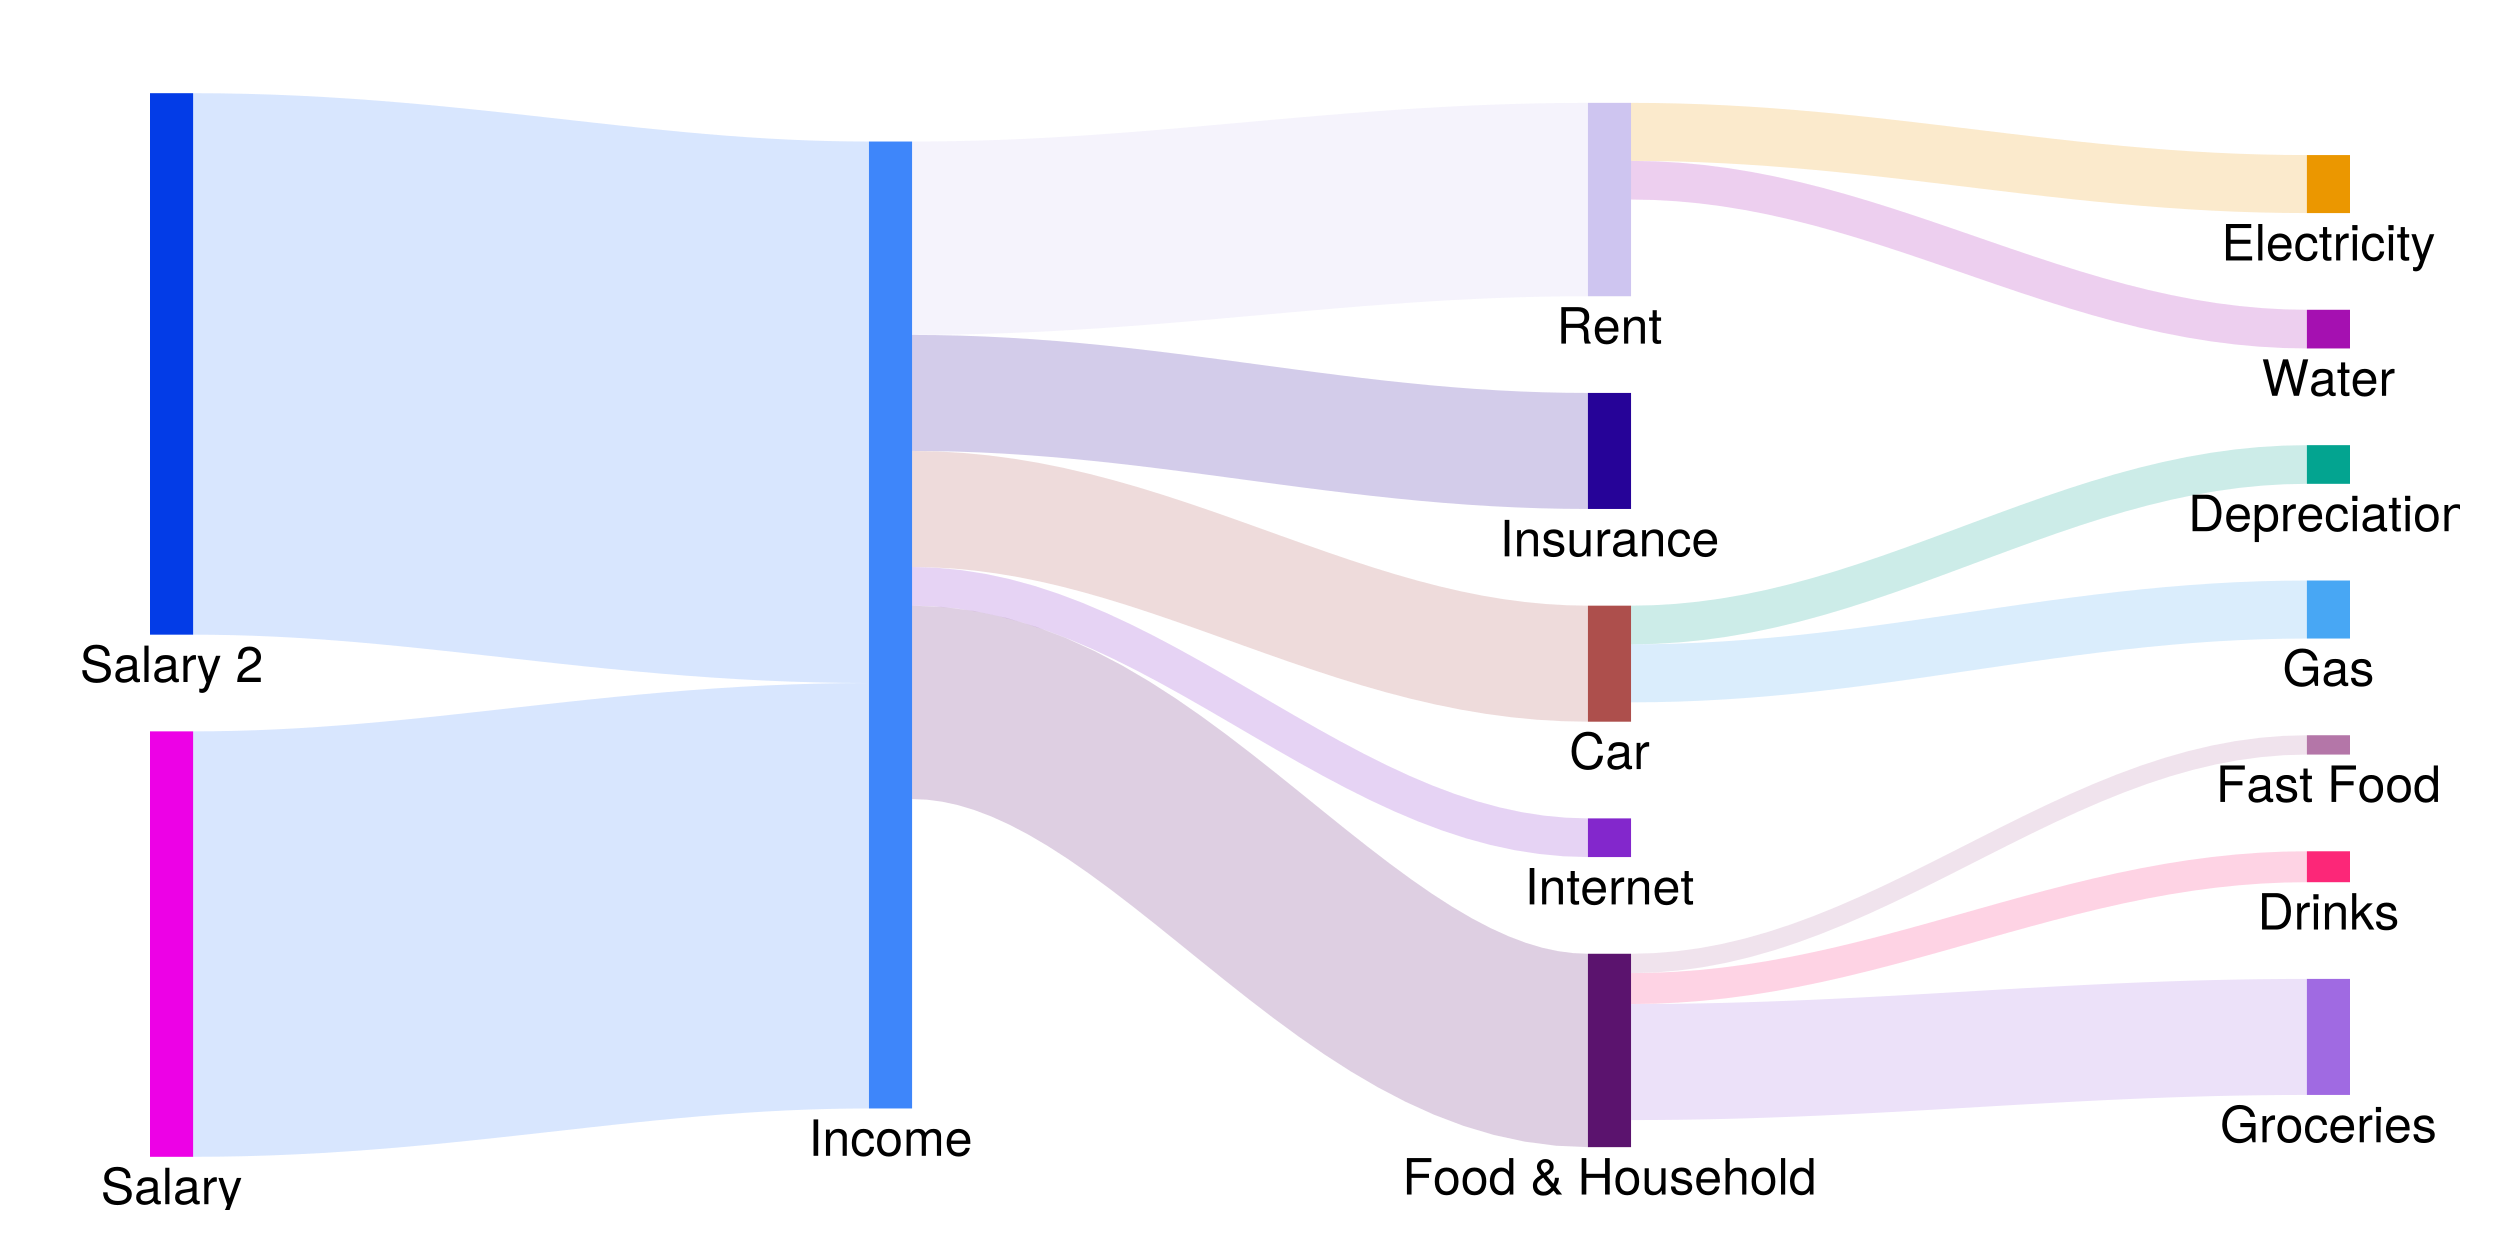 <?xml version="1.0" encoding="UTF-8"?>
<svg xmlns="http://www.w3.org/2000/svg" xmlns:xlink="http://www.w3.org/1999/xlink" width="1000" height="500" viewBox="0 0 1000 500">
<defs>
<g>
<g id="glyph-0-0-260a1a0c">
<path d="M 12.422 -4 C 12.422 -1.406 10.422 0.359 6.719 0.359 C 3.281 0.359 0.953 -1.297 0.953 -4.734 C 0.953 -4.734 2.719 -4.734 2.719 -4.734 C 2.719 -2.656 4.078 -1.281 6.844 -1.281 C 9.359 -1.281 10.562 -2.219 10.562 -3.812 C 10.562 -4.953 9.719 -5.703 7.875 -6.188 C 7.875 -6.188 4.266 -7.141 4.266 -7.141 C 2.344 -7.641 1.406 -8.766 1.406 -10.547 C 1.406 -13.188 3.375 -14.938 6.578 -14.938 C 9.938 -14.938 11.922 -13.281 11.922 -10.422 C 11.922 -10.422 10.156 -10.422 10.156 -10.422 C 10.156 -12.312 8.844 -13.375 6.516 -13.375 C 4.562 -13.375 3.266 -12.281 3.266 -10.797 C 3.266 -9.688 3.906 -9.094 5.656 -8.641 C 5.656 -8.641 9.312 -7.656 9.312 -7.656 C 11.297 -7.125 12.422 -5.797 12.422 -4 Z M 12.422 -4 "/>
</g>
<g id="glyph-0-1-260a1a0c">
<path d="M 10.703 -0.047 C 10.156 0.094 9.906 0.141 9.562 0.141 C 8.734 0.141 8.016 -0.438 7.844 -1.234 C 6.922 -0.266 5.625 0.297 4.281 0.297 C 2.156 0.297 0.844 -0.812 0.844 -2.719 C 0.844 -4 1.453 -4.938 2.688 -5.438 C 3.312 -5.703 3.688 -5.781 6.047 -6.078 C 7.359 -6.234 7.781 -6.547 7.781 -7.234 C 7.781 -7.234 7.781 -7.688 7.781 -7.688 C 7.781 -8.688 6.938 -9.234 5.438 -9.234 C 3.875 -9.234 3.125 -8.656 2.984 -7.375 C 2.984 -7.375 1.297 -7.375 1.297 -7.375 C 1.406 -9.797 2.953 -10.781 5.5 -10.781 C 8.078 -10.781 9.438 -9.781 9.438 -7.922 C 9.438 -7.922 9.438 -2.078 9.438 -2.078 C 9.438 -1.562 9.766 -1.266 10.344 -1.266 C 10.438 -1.266 10.516 -1.266 10.703 -1.297 C 10.703 -1.297 10.703 -0.047 10.703 -0.047 Z M 7.781 -3.625 C 7.781 -3.625 7.781 -5.188 7.781 -5.188 C 7.219 -4.922 6.859 -4.844 5.094 -4.594 C 3.312 -4.344 2.578 -3.859 2.578 -2.766 C 2.578 -1.625 3.344 -1.156 4.641 -1.156 C 6.266 -1.156 7.781 -2.125 7.781 -3.625 Z M 7.781 -3.625 "/>
</g>
<g id="glyph-1-0-260a1a0c">
<path d="M 3.016 0 C 3.016 0 1.359 0 1.359 0 C 1.359 0 1.359 -14.578 1.359 -14.578 C 1.359 -14.578 3.016 -14.578 3.016 -14.578 C 3.016 -14.578 3.016 0 3.016 0 Z M 3.016 0 "/>
</g>
<g id="glyph-1-1-260a1a0c">
<path d="M 10.703 -0.047 C 10.156 0.094 9.906 0.141 9.562 0.141 C 8.734 0.141 8.016 -0.438 7.844 -1.234 C 6.922 -0.266 5.625 0.297 4.281 0.297 C 2.156 0.297 0.844 -0.812 0.844 -2.719 C 0.844 -4 1.453 -4.938 2.688 -5.438 C 3.312 -5.703 3.688 -5.781 6.047 -6.078 C 7.359 -6.234 7.781 -6.547 7.781 -7.234 C 7.781 -7.234 7.781 -7.688 7.781 -7.688 C 7.781 -8.688 6.938 -9.234 5.438 -9.234 C 3.875 -9.234 3.125 -8.656 2.984 -7.375 C 2.984 -7.375 1.297 -7.375 1.297 -7.375 C 1.406 -9.797 2.953 -10.781 5.5 -10.781 C 8.078 -10.781 9.438 -9.781 9.438 -7.922 C 9.438 -7.922 9.438 -2.078 9.438 -2.078 C 9.438 -1.562 9.766 -1.266 10.344 -1.266 C 10.438 -1.266 10.516 -1.266 10.703 -1.297 C 10.703 -1.297 10.703 -0.047 10.703 -0.047 Z M 7.781 -3.625 C 7.781 -3.625 7.781 -5.188 7.781 -5.188 C 7.219 -4.922 6.859 -4.844 5.094 -4.594 C 3.312 -4.344 2.578 -3.859 2.578 -2.766 C 2.578 -1.625 3.344 -1.156 4.641 -1.156 C 6.266 -1.156 7.781 -2.125 7.781 -3.625 Z M 7.781 -3.625 "/>
</g>
<g id="glyph-1-2-260a1a0c">
<path d="M 9.562 -10.484 C 9.562 -10.484 4.906 2.203 4.906 2.203 C 4.344 3.703 3.375 4.359 2.203 4.359 C 1.766 4.359 1.422 4.281 1.078 4.094 C 1.078 4.094 1.078 2.594 1.078 2.594 C 1.438 2.688 1.719 2.719 1.953 2.719 C 2.688 2.719 3.016 2.438 3.297 1.703 C 3.297 1.703 3.938 0.047 3.938 0.047 C 3.938 0.047 0.406 -10.484 0.406 -10.484 C 0.406 -10.484 2.188 -10.484 2.188 -10.484 C 2.188 -10.484 4.859 -2.312 4.859 -2.312 C 4.859 -2.312 7.766 -10.484 7.766 -10.484 C 7.766 -10.484 9.562 -10.484 9.562 -10.484 Z M 9.562 -10.484 "/>
</g>
<g id="glyph-2-0-260a1a0c">
<path d="M 6.422 -9.016 C 3.844 -8.984 3.062 -7.797 3.062 -5.438 C 3.062 -5.438 3.062 0 3.062 0 C 3.062 0 1.406 0 1.406 0 C 1.406 0 1.406 -10.484 1.406 -10.484 C 1.406 -10.484 2.922 -10.484 2.922 -10.484 C 2.922 -10.484 2.922 -8.578 2.922 -8.578 C 3.875 -10.141 4.703 -10.781 5.781 -10.781 C 6 -10.781 6.141 -10.766 6.422 -10.719 C 6.422 -10.719 6.422 -9.016 6.422 -9.016 Z M 6.422 -9.016 "/>
</g>
<g id="glyph-3-0-260a1a0c">
<path d="M 3.859 0 C 3.859 0 2 0 2 0 C 2 0 2 -14.578 2 -14.578 C 2 -14.578 3.859 -14.578 3.859 -14.578 C 3.859 -14.578 3.859 0 3.859 0 Z M 3.859 0 "/>
</g>
<g id="glyph-3-1-260a1a0c">
<path d="M 9.734 0 C 9.734 0 8.078 0 8.078 0 C 8.078 0 8.078 -7.266 8.078 -7.266 C 8.078 -8.516 7.234 -9.312 5.922 -9.312 C 4.219 -9.312 3.062 -7.922 3.062 -5.781 C 3.062 -5.781 3.062 0 3.062 0 C 3.062 0 1.406 0 1.406 0 C 1.406 0 1.406 -10.484 1.406 -10.484 C 1.406 -10.484 2.938 -10.484 2.938 -10.484 C 2.938 -10.484 2.938 -8.719 2.938 -8.719 C 3.859 -10.188 4.859 -10.781 6.422 -10.781 C 8.438 -10.781 9.734 -9.656 9.734 -7.922 C 9.734 -7.922 9.734 0 9.734 0 Z M 9.734 0 "/>
</g>
<g id="glyph-3-2-260a1a0c">
<path d="M 9.547 -3.594 C 9.344 -1.203 7.766 0.297 5.266 0.297 C 2.422 0.297 0.625 -1.766 0.625 -5.141 C 0.625 -8.625 2.453 -10.781 5.281 -10.781 C 7.625 -10.781 9.219 -9.516 9.422 -6.953 C 9.422 -6.953 7.734 -6.953 7.734 -6.953 C 7.547 -8.422 6.656 -9.234 5.266 -9.234 C 3.438 -9.234 2.359 -7.766 2.359 -5.141 C 2.359 -2.656 3.453 -1.234 5.297 -1.234 C 6.719 -1.234 7.578 -1.922 7.859 -3.594 C 7.859 -3.594 9.547 -3.594 9.547 -3.594 Z M 9.547 -3.594 "/>
</g>
<g id="glyph-4-0-260a1a0c">
<path d="M 10.203 -5.156 C 10.203 -1.719 8.406 0.297 5.453 0.297 C 2.484 0.297 0.719 -1.719 0.719 -5.234 C 0.719 -8.766 2.5 -10.781 5.438 -10.781 C 8.453 -10.781 10.203 -8.781 10.203 -5.156 Z M 8.453 -5.188 C 8.453 -7.781 7.344 -9.234 5.453 -9.234 C 3.594 -9.234 2.453 -7.766 2.453 -5.234 C 2.453 -2.703 3.594 -1.234 5.453 -1.234 C 7.297 -1.234 8.453 -2.719 8.453 -5.188 Z M 8.453 -5.188 "/>
</g>
<g id="glyph-4-1-260a1a0c">
<path d="M 15.203 0 C 15.203 0 13.547 0 13.547 0 C 13.547 0 13.547 -7.219 13.547 -7.219 C 13.547 -8.547 12.844 -9.312 11.625 -9.312 C 10.266 -9.312 9.141 -8.094 9.141 -6.578 C 9.141 -6.578 9.141 0 9.141 0 C 9.141 0 7.484 0 7.484 0 C 7.484 0 7.484 -7.219 7.484 -7.219 C 7.484 -8.562 6.781 -9.312 5.547 -9.312 C 4.188 -9.312 3.078 -8.094 3.078 -6.578 C 3.078 -6.578 3.078 0 3.078 0 C 3.078 0 1.422 0 1.422 0 C 1.422 0 1.422 -10.484 1.422 -10.484 C 1.422 -10.484 2.938 -10.484 2.938 -10.484 C 2.938 -10.484 2.938 -9 2.938 -9 C 3.844 -10.266 4.766 -10.781 6.156 -10.781 C 7.516 -10.781 8.359 -10.297 8.984 -9.188 C 9.953 -10.359 10.797 -10.781 12.203 -10.781 C 14.156 -10.781 15.203 -9.734 15.203 -7.859 C 15.203 -7.859 15.203 0 15.203 0 Z M 15.203 0 "/>
</g>
<g id="glyph-4-2-260a1a0c">
<path d="M 10.266 -4.766 C 10.266 -4.766 2.547 -4.766 2.547 -4.766 C 2.578 -2.359 3.875 -1.234 5.625 -1.234 C 6.953 -1.234 7.906 -1.797 8.359 -3.188 C 8.359 -3.188 10.047 -3.188 10.047 -3.188 C 9.625 -1.062 7.953 0.297 5.562 0.297 C 2.625 0.297 0.797 -1.734 0.797 -5.188 C 0.797 -8.625 2.688 -10.781 5.594 -10.781 C 7.562 -10.781 9.156 -9.734 9.844 -8.016 C 10.141 -7.234 10.266 -6.281 10.266 -4.766 Z M 8.484 -6.234 C 8.484 -7.875 7.219 -9.234 5.578 -9.234 C 3.906 -9.234 2.719 -7.984 2.578 -6.125 C 2.578 -6.125 8.453 -6.125 8.453 -6.125 C 8.484 -6.156 8.484 -6.234 8.484 -6.234 Z M 8.484 -6.234 "/>
</g>
<g id="glyph-5-0-260a1a0c">
<path d="M 13.578 0 C 13.578 0 11.312 0 11.312 0 C 11.062 -0.594 10.875 -1.484 10.906 -2.375 C 10.906 -2.375 10.922 -3.688 10.922 -3.688 C 10.938 -5.484 10.156 -6.281 8.516 -6.281 C 8.516 -6.281 3.719 -6.281 3.719 -6.281 C 3.719 -6.281 3.719 0 3.719 0 C 3.719 0 1.859 0 1.859 0 C 1.859 0 1.859 -14.578 1.859 -14.578 C 1.859 -14.578 8.578 -14.578 8.578 -14.578 C 11.438 -14.578 13.016 -13.203 13.016 -10.688 C 13.016 -9.016 12.359 -8 10.719 -7.203 C 12.297 -6.516 12.656 -5.797 12.703 -3.406 C 12.719 -1.453 12.875 -0.938 13.578 -0.453 C 13.578 -0.453 13.578 0 13.578 0 Z M 11.078 -10.422 C 11.078 -12.062 10.297 -12.938 8.219 -12.938 C 8.219 -12.938 3.719 -12.938 3.719 -12.938 C 3.719 -12.938 3.719 -7.922 3.719 -7.922 C 3.719 -7.922 8.219 -7.922 8.219 -7.922 C 10.203 -7.922 11.078 -8.703 11.078 -10.422 Z M 11.078 -10.422 "/>
</g>
<g id="glyph-5-1-260a1a0c">
<path d="M 10.266 -4.766 C 10.266 -4.766 2.547 -4.766 2.547 -4.766 C 2.578 -2.359 3.875 -1.234 5.625 -1.234 C 6.953 -1.234 7.906 -1.797 8.359 -3.188 C 8.359 -3.188 10.047 -3.188 10.047 -3.188 C 9.625 -1.062 7.953 0.297 5.562 0.297 C 2.625 0.297 0.797 -1.734 0.797 -5.188 C 0.797 -8.625 2.688 -10.781 5.594 -10.781 C 7.562 -10.781 9.156 -9.734 9.844 -8.016 C 10.141 -7.234 10.266 -6.281 10.266 -4.766 Z M 8.484 -6.234 C 8.484 -7.875 7.219 -9.234 5.578 -9.234 C 3.906 -9.234 2.719 -7.984 2.578 -6.125 C 2.578 -6.125 8.453 -6.125 8.453 -6.125 C 8.484 -6.156 8.484 -6.234 8.484 -6.234 Z M 8.484 -6.234 "/>
</g>
<g id="glyph-5-2-260a1a0c">
<path d="M 9.734 0 C 9.734 0 8.078 0 8.078 0 C 8.078 0 8.078 -7.266 8.078 -7.266 C 8.078 -8.516 7.234 -9.312 5.922 -9.312 C 4.219 -9.312 3.062 -7.922 3.062 -5.781 C 3.062 -5.781 3.062 0 3.062 0 C 3.062 0 1.406 0 1.406 0 C 1.406 0 1.406 -10.484 1.406 -10.484 C 1.406 -10.484 2.938 -10.484 2.938 -10.484 C 2.938 -10.484 2.938 -8.719 2.938 -8.719 C 3.859 -10.188 4.859 -10.781 6.422 -10.781 C 8.438 -10.781 9.734 -9.656 9.734 -7.922 C 9.734 -7.922 9.734 0 9.734 0 Z M 9.734 0 "/>
</g>
<g id="glyph-5-3-260a1a0c">
<path d="M 5.078 0 C 4.516 0.094 4.125 0.141 3.719 0.141 C 2.422 0.141 1.703 -0.453 1.703 -1.516 C 1.703 -1.516 1.703 -9.125 1.703 -9.125 C 1.703 -9.125 0.281 -9.125 0.281 -9.125 C 0.281 -9.125 0.281 -10.484 0.281 -10.484 C 0.281 -10.484 1.703 -10.484 1.703 -10.484 C 1.703 -10.484 1.703 -13.359 1.703 -13.359 C 1.703 -13.359 3.359 -13.359 3.359 -13.359 C 3.359 -13.359 3.359 -10.484 3.359 -10.484 C 3.359 -10.484 5.078 -10.484 5.078 -10.484 C 5.078 -10.484 5.078 -9.125 5.078 -9.125 C 5.078 -9.125 3.359 -9.125 3.359 -9.125 C 3.359 -9.125 3.359 -2.266 3.359 -2.266 C 3.359 -1.516 3.562 -1.312 4.281 -1.312 C 4.594 -1.312 4.859 -1.344 5.078 -1.406 C 5.078 -1.406 5.078 0 5.078 0 Z M 5.078 0 "/>
</g>
<g id="glyph-5-4-260a1a0c">
<path d="M 3.859 0 C 3.859 0 2 0 2 0 C 2 0 2 -14.578 2 -14.578 C 2 -14.578 3.859 -14.578 3.859 -14.578 C 3.859 -14.578 3.859 0 3.859 0 Z M 3.859 0 "/>
</g>
<g id="glyph-5-5-260a1a0c">
<path d="M 9.188 -2.938 C 9.188 -0.922 7.5 0.297 4.859 0.297 C 2.125 0.297 0.766 -0.781 0.688 -3.203 C 0.688 -3.203 2.438 -3.203 2.438 -3.203 C 2.656 -1.594 3.5 -1.234 5 -1.234 C 6.453 -1.234 7.438 -1.812 7.438 -2.797 C 7.438 -3.562 6.984 -3.906 5.812 -4.188 C 5.812 -4.188 4.266 -4.562 4.266 -4.562 C 1.781 -5.156 0.938 -5.938 0.938 -7.578 C 0.938 -9.516 2.516 -10.781 4.953 -10.781 C 7.375 -10.781 8.734 -9.625 8.766 -7.562 C 8.766 -7.562 7 -7.562 7 -7.562 C 6.953 -8.656 6.234 -9.234 4.906 -9.234 C 3.547 -9.234 2.688 -8.625 2.688 -7.656 C 2.688 -6.922 3.266 -6.484 4.625 -6.156 C 4.625 -6.156 6.219 -5.781 6.219 -5.781 C 8.297 -5.281 9.188 -4.5 9.188 -2.938 Z M 9.188 -2.938 "/>
</g>
<g id="glyph-5-6-260a1a0c">
<path d="M 10.703 -0.047 C 10.156 0.094 9.906 0.141 9.562 0.141 C 8.734 0.141 8.016 -0.438 7.844 -1.234 C 6.922 -0.266 5.625 0.297 4.281 0.297 C 2.156 0.297 0.844 -0.812 0.844 -2.719 C 0.844 -4 1.453 -4.938 2.688 -5.438 C 3.312 -5.703 3.688 -5.781 6.047 -6.078 C 7.359 -6.234 7.781 -6.547 7.781 -7.234 C 7.781 -7.234 7.781 -7.688 7.781 -7.688 C 7.781 -8.688 6.938 -9.234 5.438 -9.234 C 3.875 -9.234 3.125 -8.656 2.984 -7.375 C 2.984 -7.375 1.297 -7.375 1.297 -7.375 C 1.406 -9.797 2.953 -10.781 5.5 -10.781 C 8.078 -10.781 9.438 -9.781 9.438 -7.922 C 9.438 -7.922 9.438 -2.078 9.438 -2.078 C 9.438 -1.562 9.766 -1.266 10.344 -1.266 C 10.438 -1.266 10.516 -1.266 10.703 -1.297 C 10.703 -1.297 10.703 -0.047 10.703 -0.047 Z M 7.781 -3.625 C 7.781 -3.625 7.781 -5.188 7.781 -5.188 C 7.219 -4.922 6.859 -4.844 5.094 -4.594 C 3.312 -4.344 2.578 -3.859 2.578 -2.766 C 2.578 -1.625 3.344 -1.156 4.641 -1.156 C 6.266 -1.156 7.781 -2.125 7.781 -3.625 Z M 7.781 -3.625 "/>
</g>
<g id="glyph-5-7-260a1a0c">
<path d="M 9.547 -3.594 C 9.344 -1.203 7.766 0.297 5.266 0.297 C 2.422 0.297 0.625 -1.766 0.625 -5.141 C 0.625 -8.625 2.453 -10.781 5.281 -10.781 C 7.625 -10.781 9.219 -9.516 9.422 -6.953 C 9.422 -6.953 7.734 -6.953 7.734 -6.953 C 7.547 -8.422 6.656 -9.234 5.266 -9.234 C 3.438 -9.234 2.359 -7.766 2.359 -5.141 C 2.359 -2.656 3.453 -1.234 5.297 -1.234 C 6.719 -1.234 7.578 -1.922 7.859 -3.594 C 7.859 -3.594 9.547 -3.594 9.547 -3.594 Z M 9.547 -3.594 "/>
</g>
<g id="glyph-5-8-260a1a0c">
<path d="M 13.547 -5.312 C 13.094 -1.516 11.094 0.359 7.547 0.359 C 3.266 0.359 0.953 -2.859 0.953 -7.125 C 0.953 -11.375 3.203 -14.938 7.625 -14.938 C 10.812 -14.938 12.656 -13.266 13.234 -10.062 C 13.234 -10.062 11.344 -10.062 11.344 -10.062 C 10.875 -12.281 9.688 -13.297 7.406 -13.297 C 4.578 -13.297 2.812 -10.875 2.812 -7.141 C 2.812 -3.5 4.656 -1.281 7.562 -1.281 C 10.016 -1.281 11.188 -2.562 11.625 -5.312 C 11.625 -5.312 13.547 -5.312 13.547 -5.312 Z M 13.547 -5.312 "/>
</g>
<g id="glyph-5-9-260a1a0c">
<path d="M 13.344 -7.297 C 13.344 -2.766 11.078 0 7.406 0 C 7.406 0 1.781 0 1.781 0 C 1.781 0 1.781 -14.578 1.781 -14.578 C 1.781 -14.578 7.406 -14.578 7.406 -14.578 C 11.094 -14.578 13.344 -11.812 13.344 -7.297 Z M 11.484 -7.281 C 11.484 -11 9.953 -12.938 7.078 -12.938 C 7.078 -12.938 3.641 -12.938 3.641 -12.938 C 3.641 -12.938 3.641 -1.641 3.641 -1.641 C 3.641 -1.641 7.078 -1.641 7.078 -1.641 C 9.953 -1.641 11.484 -3.594 11.484 -7.281 Z M 11.484 -7.281 "/>
</g>
<g id="glyph-5-10-260a1a0c">
<path d="M 3.062 0 C 3.062 0 1.406 0 1.406 0 C 1.406 0 1.406 -10.484 1.406 -10.484 C 1.406 -10.484 3.062 -10.484 3.062 -10.484 C 3.062 -10.484 3.062 0 3.062 0 Z M 3.281 -12.062 C 3.281 -12.062 1.203 -12.062 1.203 -12.062 C 1.203 -12.062 1.203 -14.141 1.203 -14.141 C 1.203 -14.141 3.281 -14.141 3.281 -14.141 C 3.281 -14.141 3.281 -12.062 3.281 -12.062 Z M 3.281 -12.062 "/>
</g>
<g id="glyph-5-11-260a1a0c">
<path d="M 12.266 0 C 12.266 0 1.797 0 1.797 0 C 1.797 0 1.797 -14.578 1.797 -14.578 C 1.797 -14.578 11.906 -14.578 11.906 -14.578 C 11.906 -14.578 11.906 -12.938 11.906 -12.938 C 11.906 -12.938 3.656 -12.938 3.656 -12.938 C 3.656 -12.938 3.656 -8.281 3.656 -8.281 C 3.656 -8.281 11.594 -8.281 11.594 -8.281 C 11.594 -8.281 11.594 -6.641 11.594 -6.641 C 11.594 -6.641 3.656 -6.641 3.656 -6.641 C 3.656 -6.641 3.656 -1.641 3.656 -1.641 C 3.656 -1.641 12.266 -1.641 12.266 -1.641 C 12.266 -1.641 12.266 0 12.266 0 Z M 12.266 0 "/>
</g>
<g id="glyph-5-12-260a1a0c">
<path d="M 9.562 -10.484 C 9.562 -10.484 4.906 2.203 4.906 2.203 C 4.344 3.703 3.375 4.359 2.203 4.359 C 1.766 4.359 1.422 4.281 1.078 4.094 C 1.078 4.094 1.078 2.594 1.078 2.594 C 1.438 2.688 1.719 2.719 1.953 2.719 C 2.688 2.719 3.016 2.438 3.297 1.703 C 3.297 1.703 3.938 0.047 3.938 0.047 C 3.938 0.047 0.406 -10.484 0.406 -10.484 C 0.406 -10.484 2.188 -10.484 2.188 -10.484 C 2.188 -10.484 4.859 -2.312 4.859 -2.312 C 4.859 -2.312 7.766 -10.484 7.766 -10.484 C 7.766 -10.484 9.562 -10.484 9.562 -10.484 Z M 9.562 -10.484 "/>
</g>
<g id="glyph-5-13-260a1a0c">
</g>
<g id="glyph-5-14-260a1a0c">
<path d="M 11.578 -12.938 C 11.578 -12.938 3.656 -12.938 3.656 -12.938 C 3.656 -12.938 3.656 -8.281 3.656 -8.281 C 3.656 -8.281 10.625 -8.281 10.625 -8.281 C 10.625 -8.281 10.625 -6.641 10.625 -6.641 C 10.625 -6.641 3.656 -6.641 3.656 -6.641 C 3.656 -6.641 3.656 0 3.656 0 C 3.656 0 1.797 0 1.797 0 C 1.797 0 1.797 -14.578 1.797 -14.578 C 1.797 -14.578 11.578 -14.578 11.578 -14.578 C 11.578 -14.578 11.578 -12.938 11.578 -12.938 Z M 11.578 -12.938 "/>
</g>
<g id="glyph-5-15-260a1a0c">
<path d="M 10.203 -5.156 C 10.203 -1.719 8.406 0.297 5.453 0.297 C 2.484 0.297 0.719 -1.719 0.719 -5.234 C 0.719 -8.766 2.5 -10.781 5.438 -10.781 C 8.453 -10.781 10.203 -8.781 10.203 -5.156 Z M 8.453 -5.188 C 8.453 -7.781 7.344 -9.234 5.453 -9.234 C 3.594 -9.234 2.453 -7.766 2.453 -5.234 C 2.453 -2.703 3.594 -1.234 5.453 -1.234 C 7.297 -1.234 8.453 -2.719 8.453 -5.188 Z M 8.453 -5.188 "/>
</g>
<g id="glyph-5-16-260a1a0c">
<path d="M 9.906 0 C 9.906 0 8.422 0 8.422 0 C 8.422 0 8.422 -1.547 8.422 -1.547 C 7.516 -0.234 6.516 0.297 5.078 0.297 C 2.266 0.297 0.516 -1.797 0.516 -5.344 C 0.516 -8.688 2.297 -10.781 5.016 -10.781 C 6.422 -10.781 7.547 -10.219 8.234 -9.156 C 8.234 -9.156 8.234 -14.578 8.234 -14.578 C 8.234 -14.578 9.906 -14.578 9.906 -14.578 C 9.906 -14.578 9.906 0 9.906 0 Z M 8.234 -5.203 C 8.234 -7.625 7.094 -9.219 5.297 -9.219 C 3.484 -9.219 2.266 -7.688 2.266 -5.234 C 2.266 -2.797 3.484 -1.266 5.312 -1.266 C 7.078 -1.266 8.234 -2.781 8.234 -5.203 Z M 8.234 -5.203 "/>
</g>
<g id="glyph-5-17-260a1a0c">
<path d="M 14.188 0 C 14.188 0 13 0 13 0 C 13 0 12.547 -1.922 12.547 -1.922 C 11.125 -0.344 9.547 0.359 7.562 0.359 C 3.625 0.359 0.875 -2.656 0.875 -7.141 C 0.875 -11.5 3.422 -14.938 7.875 -14.938 C 11.219 -14.938 13.453 -13.125 13.984 -10.156 C 13.984 -10.156 12.078 -10.156 12.078 -10.156 C 11.688 -12.047 10.078 -13.297 7.859 -13.297 C 4.781 -13.297 2.734 -10.812 2.734 -7.234 C 2.734 -3.688 4.656 -1.281 7.953 -1.281 C 10.625 -1.281 12.547 -3.062 12.547 -5.656 C 12.547 -5.656 12.547 -6.062 12.547 -6.062 C 12.547 -6.062 8.094 -6.062 8.094 -6.062 C 8.094 -6.062 8.094 -7.703 8.094 -7.703 C 8.094 -7.703 14.188 -7.703 14.188 -7.703 C 14.188 -7.703 14.188 0 14.188 0 Z M 14.188 0 "/>
</g>
<g id="glyph-6-0-260a1a0c">
<path d="M 9.641 0 C 9.641 0 8.141 0 8.141 0 C 8.141 0 8.141 -1.625 8.141 -1.625 C 7.156 -0.234 6.188 0.297 4.641 0.297 C 2.594 0.297 1.297 -0.812 1.297 -2.562 C 1.297 -2.562 1.297 -10.484 1.297 -10.484 C 1.297 -10.484 2.953 -10.484 2.953 -10.484 C 2.953 -10.484 2.953 -3.219 2.953 -3.219 C 2.953 -1.953 3.797 -1.156 5.125 -1.156 C 6.859 -1.156 7.984 -2.562 7.984 -4.703 C 7.984 -4.703 7.984 -10.484 7.984 -10.484 C 7.984 -10.484 9.641 -10.484 9.641 -10.484 C 9.641 -10.484 9.641 0 9.641 0 Z M 9.641 0 "/>
</g>
<g id="glyph-6-1-260a1a0c">
<path d="M 6.422 -9.016 C 3.844 -8.984 3.062 -7.797 3.062 -5.438 C 3.062 -5.438 3.062 0 3.062 0 C 3.062 0 1.406 0 1.406 0 C 1.406 0 1.406 -10.484 1.406 -10.484 C 1.406 -10.484 2.922 -10.484 2.922 -10.484 C 2.922 -10.484 2.922 -8.578 2.922 -8.578 C 3.875 -10.141 4.703 -10.781 5.781 -10.781 C 6 -10.781 6.141 -10.766 6.422 -10.719 C 6.422 -10.719 6.422 -9.016 6.422 -9.016 Z M 6.422 -9.016 "/>
</g>
<g id="glyph-6-2-260a1a0c">
<path d="M 9.734 0 C 9.734 0 8.078 0 8.078 0 C 8.078 0 8.078 -7.266 8.078 -7.266 C 8.078 -8.516 7.234 -9.312 5.922 -9.312 C 4.219 -9.312 3.062 -7.922 3.062 -5.781 C 3.062 -5.781 3.062 0 3.062 0 C 3.062 0 1.406 0 1.406 0 C 1.406 0 1.406 -10.484 1.406 -10.484 C 1.406 -10.484 2.938 -10.484 2.938 -10.484 C 2.938 -10.484 2.938 -8.719 2.938 -8.719 C 3.859 -10.188 4.859 -10.781 6.422 -10.781 C 8.438 -10.781 9.734 -9.656 9.734 -7.922 C 9.734 -7.922 9.734 0 9.734 0 Z M 9.734 0 "/>
</g>
<g id="glyph-6-3-260a1a0c">
<path d="M 3.016 0 C 3.016 0 1.359 0 1.359 0 C 1.359 0 1.359 -14.578 1.359 -14.578 C 1.359 -14.578 3.016 -14.578 3.016 -14.578 C 3.016 -14.578 3.016 0 3.016 0 Z M 3.016 0 "/>
</g>
<g id="glyph-6-4-260a1a0c">
<path d="M 5.078 0 C 4.516 0.094 4.125 0.141 3.719 0.141 C 2.422 0.141 1.703 -0.453 1.703 -1.516 C 1.703 -1.516 1.703 -9.125 1.703 -9.125 C 1.703 -9.125 0.281 -9.125 0.281 -9.125 C 0.281 -9.125 0.281 -10.484 0.281 -10.484 C 0.281 -10.484 1.703 -10.484 1.703 -10.484 C 1.703 -10.484 1.703 -13.359 1.703 -13.359 C 1.703 -13.359 3.359 -13.359 3.359 -13.359 C 3.359 -13.359 3.359 -10.484 3.359 -10.484 C 3.359 -10.484 5.078 -10.484 5.078 -10.484 C 5.078 -10.484 5.078 -9.125 5.078 -9.125 C 5.078 -9.125 3.359 -9.125 3.359 -9.125 C 3.359 -9.125 3.359 -2.266 3.359 -2.266 C 3.359 -1.516 3.562 -1.312 4.281 -1.312 C 4.594 -1.312 4.859 -1.344 5.078 -1.406 C 5.078 -1.406 5.078 0 5.078 0 Z M 5.078 0 "/>
</g>
<g id="glyph-6-5-260a1a0c">
<path d="M 11.578 -12.938 C 11.578 -12.938 3.656 -12.938 3.656 -12.938 C 3.656 -12.938 3.656 -8.281 3.656 -8.281 C 3.656 -8.281 10.625 -8.281 10.625 -8.281 C 10.625 -8.281 10.625 -6.641 10.625 -6.641 C 10.625 -6.641 3.656 -6.641 3.656 -6.641 C 3.656 -6.641 3.656 0 3.656 0 C 3.656 0 1.797 0 1.797 0 C 1.797 0 1.797 -14.578 1.797 -14.578 C 1.797 -14.578 11.578 -14.578 11.578 -14.578 C 11.578 -14.578 11.578 -12.938 11.578 -12.938 Z M 11.578 -12.938 "/>
</g>
<g id="glyph-6-6-260a1a0c">
<path d="M 10.203 -5.156 C 10.203 -1.719 8.406 0.297 5.453 0.297 C 2.484 0.297 0.719 -1.719 0.719 -5.234 C 0.719 -8.766 2.5 -10.781 5.438 -10.781 C 8.453 -10.781 10.203 -8.781 10.203 -5.156 Z M 8.453 -5.188 C 8.453 -7.781 7.344 -9.234 5.453 -9.234 C 3.594 -9.234 2.453 -7.766 2.453 -5.234 C 2.453 -2.703 3.594 -1.234 5.453 -1.234 C 7.297 -1.234 8.453 -2.719 8.453 -5.188 Z M 8.453 -5.188 "/>
</g>
<g id="glyph-7-0-260a1a0c">
<path d="M 10.703 -0.047 C 10.156 0.094 9.906 0.141 9.562 0.141 C 8.734 0.141 8.016 -0.438 7.844 -1.234 C 6.922 -0.266 5.625 0.297 4.281 0.297 C 2.156 0.297 0.844 -0.812 0.844 -2.719 C 0.844 -4 1.453 -4.938 2.688 -5.438 C 3.312 -5.703 3.688 -5.781 6.047 -6.078 C 7.359 -6.234 7.781 -6.547 7.781 -7.234 C 7.781 -7.234 7.781 -7.688 7.781 -7.688 C 7.781 -8.688 6.938 -9.234 5.438 -9.234 C 3.875 -9.234 3.125 -8.656 2.984 -7.375 C 2.984 -7.375 1.297 -7.375 1.297 -7.375 C 1.406 -9.797 2.953 -10.781 5.5 -10.781 C 8.078 -10.781 9.438 -9.781 9.438 -7.922 C 9.438 -7.922 9.438 -2.078 9.438 -2.078 C 9.438 -1.562 9.766 -1.266 10.344 -1.266 C 10.438 -1.266 10.516 -1.266 10.703 -1.297 C 10.703 -1.297 10.703 -0.047 10.703 -0.047 Z M 7.781 -3.625 C 7.781 -3.625 7.781 -5.188 7.781 -5.188 C 7.219 -4.922 6.859 -4.844 5.094 -4.594 C 3.312 -4.344 2.578 -3.859 2.578 -2.766 C 2.578 -1.625 3.344 -1.156 4.641 -1.156 C 6.266 -1.156 7.781 -2.125 7.781 -3.625 Z M 7.781 -3.625 "/>
</g>
<g id="glyph-7-1-260a1a0c">
<path d="M 6.422 -9.016 C 3.844 -8.984 3.062 -7.797 3.062 -5.438 C 3.062 -5.438 3.062 0 3.062 0 C 3.062 0 1.406 0 1.406 0 C 1.406 0 1.406 -10.484 1.406 -10.484 C 1.406 -10.484 2.922 -10.484 2.922 -10.484 C 2.922 -10.484 2.922 -8.578 2.922 -8.578 C 3.875 -10.141 4.703 -10.781 5.781 -10.781 C 6 -10.781 6.141 -10.766 6.422 -10.719 C 6.422 -10.719 6.422 -9.016 6.422 -9.016 Z M 6.422 -9.016 "/>
</g>
<g id="glyph-7-2-260a1a0c">
<path d="M 10.453 -5.141 C 10.453 -1.797 8.688 0.297 5.984 0.297 C 4.625 0.297 3.641 -0.188 2.766 -1.266 C 2.766 -1.266 2.766 4.359 2.766 4.359 C 2.766 4.359 1.094 4.359 1.094 4.359 C 1.094 4.359 1.094 -10.484 1.094 -10.484 C 1.094 -10.484 2.625 -10.484 2.625 -10.484 C 2.625 -10.484 2.625 -8.906 2.625 -8.906 C 3.406 -10.141 4.547 -10.781 5.953 -10.781 C 8.734 -10.781 10.453 -8.656 10.453 -5.141 Z M 8.719 -5.188 C 8.719 -7.688 7.516 -9.219 5.688 -9.219 C 3.922 -9.219 2.766 -7.625 2.766 -5.156 C 2.766 -2.703 3.922 -1.266 5.688 -1.266 C 7.5 -1.266 8.719 -2.797 8.719 -5.188 Z M 8.719 -5.188 "/>
</g>
<g id="glyph-7-3-260a1a0c">
<path d="M 10.266 -4.766 C 10.266 -4.766 2.547 -4.766 2.547 -4.766 C 2.578 -2.359 3.875 -1.234 5.625 -1.234 C 6.953 -1.234 7.906 -1.797 8.359 -3.188 C 8.359 -3.188 10.047 -3.188 10.047 -3.188 C 9.625 -1.062 7.953 0.297 5.562 0.297 C 2.625 0.297 0.797 -1.734 0.797 -5.188 C 0.797 -8.625 2.688 -10.781 5.594 -10.781 C 7.562 -10.781 9.156 -9.734 9.844 -8.016 C 10.141 -7.234 10.266 -6.281 10.266 -4.766 Z M 8.484 -6.234 C 8.484 -7.875 7.219 -9.234 5.578 -9.234 C 3.906 -9.234 2.719 -7.984 2.578 -6.125 C 2.578 -6.125 8.453 -6.125 8.453 -6.125 C 8.484 -6.156 8.484 -6.234 8.484 -6.234 Z M 8.484 -6.234 "/>
</g>
<g id="glyph-7-4-260a1a0c">
<path d="M 9.547 -3.594 C 9.344 -1.203 7.766 0.297 5.266 0.297 C 2.422 0.297 0.625 -1.766 0.625 -5.141 C 0.625 -8.625 2.453 -10.781 5.281 -10.781 C 7.625 -10.781 9.219 -9.516 9.422 -6.953 C 9.422 -6.953 7.734 -6.953 7.734 -6.953 C 7.547 -8.422 6.656 -9.234 5.266 -9.234 C 3.438 -9.234 2.359 -7.766 2.359 -5.141 C 2.359 -2.656 3.453 -1.234 5.297 -1.234 C 6.719 -1.234 7.578 -1.922 7.859 -3.594 C 7.859 -3.594 9.547 -3.594 9.547 -3.594 Z M 9.547 -3.594 "/>
</g>
<g id="glyph-7-5-260a1a0c">
<path d="M 10.203 -5.156 C 10.203 -1.719 8.406 0.297 5.453 0.297 C 2.484 0.297 0.719 -1.719 0.719 -5.234 C 0.719 -8.766 2.5 -10.781 5.438 -10.781 C 8.453 -10.781 10.203 -8.781 10.203 -5.156 Z M 8.453 -5.188 C 8.453 -7.781 7.344 -9.234 5.453 -9.234 C 3.594 -9.234 2.453 -7.766 2.453 -5.234 C 2.453 -2.703 3.594 -1.234 5.453 -1.234 C 7.297 -1.234 8.453 -2.719 8.453 -5.188 Z M 8.453 -5.188 "/>
</g>
<g id="glyph-7-6-260a1a0c">
<path d="M 18.578 -14.578 C 18.578 -14.578 14.875 0 14.875 0 C 14.875 0 12.844 0 12.844 0 C 12.844 0 9.484 -11.984 9.484 -11.984 C 9.484 -11.984 6.219 0 6.219 0 C 6.219 0 4.188 0 4.188 0 C 4.188 0 0.438 -14.578 0.438 -14.578 C 0.438 -14.578 2.516 -14.578 2.516 -14.578 C 2.516 -14.578 5.266 -2.734 5.266 -2.734 C 5.266 -2.734 8.5 -14.578 8.5 -14.578 C 8.5 -14.578 10.5 -14.578 10.5 -14.578 C 10.5 -14.578 13.812 -2.734 13.812 -2.734 C 13.812 -2.734 16.5 -14.578 16.5 -14.578 C 16.5 -14.578 18.578 -14.578 18.578 -14.578 Z M 18.578 -14.578 "/>
</g>
<g id="glyph-8-0-260a1a0c">
<path d="M 12.422 -4 C 12.422 -1.406 10.422 0.359 6.719 0.359 C 3.281 0.359 0.953 -1.297 0.953 -4.734 C 0.953 -4.734 2.719 -4.734 2.719 -4.734 C 2.719 -2.656 4.078 -1.281 6.844 -1.281 C 9.359 -1.281 10.562 -2.219 10.562 -3.812 C 10.562 -4.953 9.719 -5.703 7.875 -6.188 C 7.875 -6.188 4.266 -7.141 4.266 -7.141 C 2.344 -7.641 1.406 -8.766 1.406 -10.547 C 1.406 -13.188 3.375 -14.938 6.578 -14.938 C 9.938 -14.938 11.922 -13.281 11.922 -10.422 C 11.922 -10.422 10.156 -10.422 10.156 -10.422 C 10.156 -12.312 8.844 -13.375 6.516 -13.375 C 4.562 -13.375 3.266 -12.281 3.266 -10.797 C 3.266 -9.688 3.906 -9.094 5.656 -8.641 C 5.656 -8.641 9.312 -7.656 9.312 -7.656 C 11.297 -7.125 12.422 -5.797 12.422 -4 Z M 12.422 -4 "/>
</g>
<g id="glyph-8-1-260a1a0c">
<path d="M 3.016 0 C 3.016 0 1.359 0 1.359 0 C 1.359 0 1.359 -14.578 1.359 -14.578 C 1.359 -14.578 3.016 -14.578 3.016 -14.578 C 3.016 -14.578 3.016 0 3.016 0 Z M 3.016 0 "/>
</g>
<g id="glyph-8-2-260a1a0c">
<path d="M 10.703 -0.047 C 10.156 0.094 9.906 0.141 9.562 0.141 C 8.734 0.141 8.016 -0.438 7.844 -1.234 C 6.922 -0.266 5.625 0.297 4.281 0.297 C 2.156 0.297 0.844 -0.812 0.844 -2.719 C 0.844 -4 1.453 -4.938 2.688 -5.438 C 3.312 -5.703 3.688 -5.781 6.047 -6.078 C 7.359 -6.234 7.781 -6.547 7.781 -7.234 C 7.781 -7.234 7.781 -7.688 7.781 -7.688 C 7.781 -8.688 6.938 -9.234 5.438 -9.234 C 3.875 -9.234 3.125 -8.656 2.984 -7.375 C 2.984 -7.375 1.297 -7.375 1.297 -7.375 C 1.406 -9.797 2.953 -10.781 5.5 -10.781 C 8.078 -10.781 9.438 -9.781 9.438 -7.922 C 9.438 -7.922 9.438 -2.078 9.438 -2.078 C 9.438 -1.562 9.766 -1.266 10.344 -1.266 C 10.438 -1.266 10.516 -1.266 10.703 -1.297 C 10.703 -1.297 10.703 -0.047 10.703 -0.047 Z M 7.781 -3.625 C 7.781 -3.625 7.781 -5.188 7.781 -5.188 C 7.219 -4.922 6.859 -4.844 5.094 -4.594 C 3.312 -4.344 2.578 -3.859 2.578 -2.766 C 2.578 -1.625 3.344 -1.156 4.641 -1.156 C 6.266 -1.156 7.781 -2.125 7.781 -3.625 Z M 7.781 -3.625 "/>
</g>
<g id="glyph-8-3-260a1a0c">
<path d="M 9.562 -10.484 C 9.562 -10.484 4.906 2.203 4.906 2.203 C 4.344 3.703 3.375 4.359 2.203 4.359 C 1.766 4.359 1.422 4.281 1.078 4.094 C 1.078 4.094 1.078 2.594 1.078 2.594 C 1.438 2.688 1.719 2.719 1.953 2.719 C 2.688 2.719 3.016 2.438 3.297 1.703 C 3.297 1.703 3.938 0.047 3.938 0.047 C 3.938 0.047 0.406 -10.484 0.406 -10.484 C 0.406 -10.484 2.188 -10.484 2.188 -10.484 C 2.188 -10.484 4.859 -2.312 4.859 -2.312 C 4.859 -2.312 7.766 -10.484 7.766 -10.484 C 7.766 -10.484 9.562 -10.484 9.562 -10.484 Z M 9.562 -10.484 "/>
</g>
<g id="glyph-9-0-260a1a0c">
<path d="M 10.703 -0.047 C 10.156 0.094 9.906 0.141 9.562 0.141 C 8.734 0.141 8.016 -0.438 7.844 -1.234 C 6.922 -0.266 5.625 0.297 4.281 0.297 C 2.156 0.297 0.844 -0.812 0.844 -2.719 C 0.844 -4 1.453 -4.938 2.688 -5.438 C 3.312 -5.703 3.688 -5.781 6.047 -6.078 C 7.359 -6.234 7.781 -6.547 7.781 -7.234 C 7.781 -7.234 7.781 -7.688 7.781 -7.688 C 7.781 -8.688 6.938 -9.234 5.438 -9.234 C 3.875 -9.234 3.125 -8.656 2.984 -7.375 C 2.984 -7.375 1.297 -7.375 1.297 -7.375 C 1.406 -9.797 2.953 -10.781 5.5 -10.781 C 8.078 -10.781 9.438 -9.781 9.438 -7.922 C 9.438 -7.922 9.438 -2.078 9.438 -2.078 C 9.438 -1.562 9.766 -1.266 10.344 -1.266 C 10.438 -1.266 10.516 -1.266 10.703 -1.297 C 10.703 -1.297 10.703 -0.047 10.703 -0.047 Z M 7.781 -3.625 C 7.781 -3.625 7.781 -5.188 7.781 -5.188 C 7.219 -4.922 6.859 -4.844 5.094 -4.594 C 3.312 -4.344 2.578 -3.859 2.578 -2.766 C 2.578 -1.625 3.344 -1.156 4.641 -1.156 C 6.266 -1.156 7.781 -2.125 7.781 -3.625 Z M 7.781 -3.625 "/>
</g>
<g id="glyph-10-0-260a1a0c">
<path d="M 6.422 -9.016 C 3.844 -8.984 3.062 -7.797 3.062 -5.438 C 3.062 -5.438 3.062 0 3.062 0 C 3.062 0 1.406 0 1.406 0 C 1.406 0 1.406 -10.484 1.406 -10.484 C 1.406 -10.484 2.922 -10.484 2.922 -10.484 C 2.922 -10.484 2.922 -8.578 2.922 -8.578 C 3.875 -10.141 4.703 -10.781 5.781 -10.781 C 6 -10.781 6.141 -10.766 6.422 -10.719 C 6.422 -10.719 6.422 -9.016 6.422 -9.016 Z M 6.422 -9.016 "/>
</g>
<g id="glyph-11-0-260a1a0c">
</g>
<g id="glyph-11-1-260a1a0c">
<path d="M 10.219 -10.016 C 10.219 -8.281 9.203 -6.797 7.219 -5.734 C 7.219 -5.734 5.219 -4.656 5.219 -4.656 C 3.484 -3.641 2.844 -2.906 2.656 -1.734 C 2.656 -1.734 10.125 -1.734 10.125 -1.734 C 10.125 -1.734 10.125 0 10.125 0 C 10.125 0 0.688 0 0.688 0 C 0.844 -3.125 1.703 -4.453 4.656 -6.141 C 4.656 -6.141 6.5 -7.188 6.5 -7.188 C 7.766 -7.906 8.422 -8.859 8.422 -9.984 C 8.422 -11.5 7.219 -12.641 5.625 -12.641 C 3.875 -12.641 2.906 -11.641 2.766 -9.266 C 2.766 -9.266 1 -9.266 1 -9.266 C 1.094 -12.703 2.781 -14.188 5.688 -14.188 C 8.359 -14.188 10.219 -12.422 10.219 -10.016 Z M 10.219 -10.016 "/>
</g>
<g id="glyph-12-0-260a1a0c">
<path d="M 3.859 0 C 3.859 0 2 0 2 0 C 2 0 2 -14.578 2 -14.578 C 2 -14.578 3.859 -14.578 3.859 -14.578 C 3.859 -14.578 3.859 0 3.859 0 Z M 3.859 0 "/>
</g>
<g id="glyph-12-1-260a1a0c">
<path d="M 9.734 0 C 9.734 0 8.078 0 8.078 0 C 8.078 0 8.078 -7.266 8.078 -7.266 C 8.078 -8.516 7.234 -9.312 5.922 -9.312 C 4.219 -9.312 3.062 -7.922 3.062 -5.781 C 3.062 -5.781 3.062 0 3.062 0 C 3.062 0 1.406 0 1.406 0 C 1.406 0 1.406 -10.484 1.406 -10.484 C 1.406 -10.484 2.938 -10.484 2.938 -10.484 C 2.938 -10.484 2.938 -8.719 2.938 -8.719 C 3.859 -10.188 4.859 -10.781 6.422 -10.781 C 8.438 -10.781 9.734 -9.656 9.734 -7.922 C 9.734 -7.922 9.734 0 9.734 0 Z M 9.734 0 "/>
</g>
<g id="glyph-12-2-260a1a0c">
<path d="M 10.266 -4.766 C 10.266 -4.766 2.547 -4.766 2.547 -4.766 C 2.578 -2.359 3.875 -1.234 5.625 -1.234 C 6.953 -1.234 7.906 -1.797 8.359 -3.188 C 8.359 -3.188 10.047 -3.188 10.047 -3.188 C 9.625 -1.062 7.953 0.297 5.562 0.297 C 2.625 0.297 0.797 -1.734 0.797 -5.188 C 0.797 -8.625 2.688 -10.781 5.594 -10.781 C 7.562 -10.781 9.156 -9.734 9.844 -8.016 C 10.141 -7.234 10.266 -6.281 10.266 -4.766 Z M 8.484 -6.234 C 8.484 -7.875 7.219 -9.234 5.578 -9.234 C 3.906 -9.234 2.719 -7.984 2.578 -6.125 C 2.578 -6.125 8.453 -6.125 8.453 -6.125 C 8.484 -6.156 8.484 -6.234 8.484 -6.234 Z M 8.484 -6.234 "/>
</g>
<g id="glyph-12-3-260a1a0c">
<path d="M 5.078 0 C 4.516 0.094 4.125 0.141 3.719 0.141 C 2.422 0.141 1.703 -0.453 1.703 -1.516 C 1.703 -1.516 1.703 -9.125 1.703 -9.125 C 1.703 -9.125 0.281 -9.125 0.281 -9.125 C 0.281 -9.125 0.281 -10.484 0.281 -10.484 C 0.281 -10.484 1.703 -10.484 1.703 -10.484 C 1.703 -10.484 1.703 -13.359 1.703 -13.359 C 1.703 -13.359 3.359 -13.359 3.359 -13.359 C 3.359 -13.359 3.359 -10.484 3.359 -10.484 C 3.359 -10.484 5.078 -10.484 5.078 -10.484 C 5.078 -10.484 5.078 -9.125 5.078 -9.125 C 5.078 -9.125 3.359 -9.125 3.359 -9.125 C 3.359 -9.125 3.359 -2.266 3.359 -2.266 C 3.359 -1.516 3.562 -1.312 4.281 -1.312 C 4.594 -1.312 4.859 -1.344 5.078 -1.406 C 5.078 -1.406 5.078 0 5.078 0 Z M 5.078 0 "/>
</g>
<g id="glyph-12-4-260a1a0c">
<path d="M 11.578 -12.938 C 11.578 -12.938 3.656 -12.938 3.656 -12.938 C 3.656 -12.938 3.656 -8.281 3.656 -8.281 C 3.656 -8.281 10.625 -8.281 10.625 -8.281 C 10.625 -8.281 10.625 -6.641 10.625 -6.641 C 10.625 -6.641 3.656 -6.641 3.656 -6.641 C 3.656 -6.641 3.656 0 3.656 0 C 3.656 0 1.797 0 1.797 0 C 1.797 0 1.797 -14.578 1.797 -14.578 C 1.797 -14.578 11.578 -14.578 11.578 -14.578 C 11.578 -14.578 11.578 -12.938 11.578 -12.938 Z M 11.578 -12.938 "/>
</g>
<g id="glyph-13-0-260a1a0c">
<path d="M 9.734 0 C 9.734 0 8.078 0 8.078 0 C 8.078 0 8.078 -7.266 8.078 -7.266 C 8.078 -8.516 7.234 -9.312 5.922 -9.312 C 4.219 -9.312 3.062 -7.922 3.062 -5.781 C 3.062 -5.781 3.062 0 3.062 0 C 3.062 0 1.406 0 1.406 0 C 1.406 0 1.406 -10.484 1.406 -10.484 C 1.406 -10.484 2.938 -10.484 2.938 -10.484 C 2.938 -10.484 2.938 -8.719 2.938 -8.719 C 3.859 -10.188 4.859 -10.781 6.422 -10.781 C 8.438 -10.781 9.734 -9.656 9.734 -7.922 C 9.734 -7.922 9.734 0 9.734 0 Z M 9.734 0 "/>
</g>
<g id="glyph-13-1-260a1a0c">
<path d="M 5.078 0 C 4.516 0.094 4.125 0.141 3.719 0.141 C 2.422 0.141 1.703 -0.453 1.703 -1.516 C 1.703 -1.516 1.703 -9.125 1.703 -9.125 C 1.703 -9.125 0.281 -9.125 0.281 -9.125 C 0.281 -9.125 0.281 -10.484 0.281 -10.484 C 0.281 -10.484 1.703 -10.484 1.703 -10.484 C 1.703 -10.484 1.703 -13.359 1.703 -13.359 C 1.703 -13.359 3.359 -13.359 3.359 -13.359 C 3.359 -13.359 3.359 -10.484 3.359 -10.484 C 3.359 -10.484 5.078 -10.484 5.078 -10.484 C 5.078 -10.484 5.078 -9.125 5.078 -9.125 C 5.078 -9.125 3.359 -9.125 3.359 -9.125 C 3.359 -9.125 3.359 -2.266 3.359 -2.266 C 3.359 -1.516 3.562 -1.312 4.281 -1.312 C 4.594 -1.312 4.859 -1.344 5.078 -1.406 C 5.078 -1.406 5.078 0 5.078 0 Z M 5.078 0 "/>
</g>
<g id="glyph-13-2-260a1a0c">
<path d="M 10.203 -5.156 C 10.203 -1.719 8.406 0.297 5.453 0.297 C 2.484 0.297 0.719 -1.719 0.719 -5.234 C 0.719 -8.766 2.5 -10.781 5.438 -10.781 C 8.453 -10.781 10.203 -8.781 10.203 -5.156 Z M 8.453 -5.188 C 8.453 -7.781 7.344 -9.234 5.453 -9.234 C 3.594 -9.234 2.453 -7.766 2.453 -5.234 C 2.453 -2.703 3.594 -1.234 5.453 -1.234 C 7.297 -1.234 8.453 -2.719 8.453 -5.188 Z M 8.453 -5.188 "/>
</g>
<g id="glyph-13-3-260a1a0c">
<path d="M 9.906 0 C 9.906 0 8.422 0 8.422 0 C 8.422 0 8.422 -1.547 8.422 -1.547 C 7.516 -0.234 6.516 0.297 5.078 0.297 C 2.266 0.297 0.516 -1.797 0.516 -5.344 C 0.516 -8.688 2.297 -10.781 5.016 -10.781 C 6.422 -10.781 7.547 -10.219 8.234 -9.156 C 8.234 -9.156 8.234 -14.578 8.234 -14.578 C 8.234 -14.578 9.906 -14.578 9.906 -14.578 C 9.906 -14.578 9.906 0 9.906 0 Z M 8.234 -5.203 C 8.234 -7.625 7.094 -9.219 5.297 -9.219 C 3.484 -9.219 2.266 -7.688 2.266 -5.234 C 2.266 -2.797 3.484 -1.266 5.312 -1.266 C 7.078 -1.266 8.234 -2.781 8.234 -5.203 Z M 8.234 -5.203 "/>
</g>
<g id="glyph-13-4-260a1a0c">
</g>
<g id="glyph-13-5-260a1a0c">
<path d="M 12.875 0 C 12.875 0 11.016 0 11.016 0 C 11.016 0 11.016 -6.641 11.016 -6.641 C 11.016 -6.641 3.516 -6.641 3.516 -6.641 C 3.516 -6.641 3.516 0 3.516 0 C 3.516 0 1.656 0 1.656 0 C 1.656 0 1.656 -14.578 1.656 -14.578 C 1.656 -14.578 3.516 -14.578 3.516 -14.578 C 3.516 -14.578 3.516 -8.281 3.516 -8.281 C 3.516 -8.281 11.016 -8.281 11.016 -8.281 C 11.016 -8.281 11.016 -14.578 11.016 -14.578 C 11.016 -14.578 12.875 -14.578 12.875 -14.578 C 12.875 -14.578 12.875 0 12.875 0 Z M 12.875 0 "/>
</g>
<g id="glyph-14-0-260a1a0c">
<path d="M 10.266 -4.766 C 10.266 -4.766 2.547 -4.766 2.547 -4.766 C 2.578 -2.359 3.875 -1.234 5.625 -1.234 C 6.953 -1.234 7.906 -1.797 8.359 -3.188 C 8.359 -3.188 10.047 -3.188 10.047 -3.188 C 9.625 -1.062 7.953 0.297 5.562 0.297 C 2.625 0.297 0.797 -1.734 0.797 -5.188 C 0.797 -8.625 2.688 -10.781 5.594 -10.781 C 7.562 -10.781 9.156 -9.734 9.844 -8.016 C 10.141 -7.234 10.266 -6.281 10.266 -4.766 Z M 8.484 -6.234 C 8.484 -7.875 7.219 -9.234 5.578 -9.234 C 3.906 -9.234 2.719 -7.984 2.578 -6.125 C 2.578 -6.125 8.453 -6.125 8.453 -6.125 C 8.484 -6.156 8.484 -6.234 8.484 -6.234 Z M 8.484 -6.234 "/>
</g>
<g id="glyph-14-1-260a1a0c">
<path d="M 6.422 -9.016 C 3.844 -8.984 3.062 -7.797 3.062 -5.438 C 3.062 -5.438 3.062 0 3.062 0 C 3.062 0 1.406 0 1.406 0 C 1.406 0 1.406 -10.484 1.406 -10.484 C 1.406 -10.484 2.922 -10.484 2.922 -10.484 C 2.922 -10.484 2.922 -8.578 2.922 -8.578 C 3.875 -10.141 4.703 -10.781 5.781 -10.781 C 6 -10.781 6.141 -10.766 6.422 -10.719 C 6.422 -10.719 6.422 -9.016 6.422 -9.016 Z M 6.422 -9.016 "/>
</g>
<g id="glyph-14-2-260a1a0c">
</g>
<g id="glyph-14-3-260a1a0c">
<path d="M 12.734 0 C 12.734 0 10.562 0 10.562 0 C 10.562 0 9.312 -1.562 9.312 -1.562 C 7.641 0.078 6.812 0.453 5.141 0.453 C 2.688 0.453 1.047 -1.125 1.047 -3.516 C 1.047 -5.344 1.797 -6.344 4.281 -7.781 C 3.047 -9.344 2.656 -10.094 2.656 -11.047 C 2.656 -12.797 4.188 -14.188 6.078 -14.188 C 7.984 -14.188 9.344 -12.875 9.344 -11.047 C 9.344 -9.594 8.656 -8.734 6.578 -7.562 C 6.578 -7.562 9.234 -4.297 9.234 -4.297 C 9.641 -5.016 9.859 -5.938 9.859 -6.688 C 9.859 -6.688 11.453 -6.688 11.453 -6.688 C 11.453 -5.484 11.047 -4.156 10.297 -3.016 C 10.297 -3.016 12.734 0 12.734 0 Z M 7.766 -11.078 C 7.766 -12.062 7.016 -12.781 6.016 -12.781 C 4.984 -12.781 4.297 -12.094 4.297 -11.062 C 4.297 -10.359 4.484 -10.016 5.703 -8.625 C 7.266 -9.594 7.766 -10.188 7.766 -11.078 Z M 8.359 -2.734 C 8.359 -2.734 5.156 -6.734 5.156 -6.734 C 3.344 -5.578 2.719 -4.781 2.719 -3.656 C 2.719 -2.266 3.906 -1.094 5.344 -1.094 C 6.375 -1.094 7.234 -1.562 8.359 -2.734 Z M 8.359 -2.734 "/>
</g>
<g id="glyph-14-4-260a1a0c">
<path d="M 10.203 -5.156 C 10.203 -1.719 8.406 0.297 5.453 0.297 C 2.484 0.297 0.719 -1.719 0.719 -5.234 C 0.719 -8.766 2.5 -10.781 5.438 -10.781 C 8.453 -10.781 10.203 -8.781 10.203 -5.156 Z M 8.453 -5.188 C 8.453 -7.781 7.344 -9.234 5.453 -9.234 C 3.594 -9.234 2.453 -7.766 2.453 -5.234 C 2.453 -2.703 3.594 -1.234 5.453 -1.234 C 7.297 -1.234 8.453 -2.719 8.453 -5.188 Z M 8.453 -5.188 "/>
</g>
<g id="glyph-14-5-260a1a0c">
<path d="M 9.641 0 C 9.641 0 8.141 0 8.141 0 C 8.141 0 8.141 -1.625 8.141 -1.625 C 7.156 -0.234 6.188 0.297 4.641 0.297 C 2.594 0.297 1.297 -0.812 1.297 -2.562 C 1.297 -2.562 1.297 -10.484 1.297 -10.484 C 1.297 -10.484 2.953 -10.484 2.953 -10.484 C 2.953 -10.484 2.953 -3.219 2.953 -3.219 C 2.953 -1.953 3.797 -1.156 5.125 -1.156 C 6.859 -1.156 7.984 -2.562 7.984 -4.703 C 7.984 -4.703 7.984 -10.484 7.984 -10.484 C 7.984 -10.484 9.641 -10.484 9.641 -10.484 C 9.641 -10.484 9.641 0 9.641 0 Z M 9.641 0 "/>
</g>
<g id="glyph-14-6-260a1a0c">
<path d="M 9.188 -2.938 C 9.188 -0.922 7.5 0.297 4.859 0.297 C 2.125 0.297 0.766 -0.781 0.688 -3.203 C 0.688 -3.203 2.438 -3.203 2.438 -3.203 C 2.656 -1.594 3.5 -1.234 5 -1.234 C 6.453 -1.234 7.438 -1.812 7.438 -2.797 C 7.438 -3.562 6.984 -3.906 5.812 -4.188 C 5.812 -4.188 4.266 -4.562 4.266 -4.562 C 1.781 -5.156 0.938 -5.938 0.938 -7.578 C 0.938 -9.516 2.516 -10.781 4.953 -10.781 C 7.375 -10.781 8.734 -9.625 8.766 -7.562 C 8.766 -7.562 7 -7.562 7 -7.562 C 6.953 -8.656 6.234 -9.234 4.906 -9.234 C 3.547 -9.234 2.688 -8.625 2.688 -7.656 C 2.688 -6.922 3.266 -6.484 4.625 -6.156 C 4.625 -6.156 6.219 -5.781 6.219 -5.781 C 8.297 -5.281 9.188 -4.5 9.188 -2.938 Z M 9.188 -2.938 "/>
</g>
<g id="glyph-14-7-260a1a0c">
<path d="M 9.719 0 C 9.719 0 8.062 0 8.062 0 C 8.062 0 8.062 -7.266 8.062 -7.266 C 8.062 -8.641 7.078 -9.312 5.906 -9.312 C 4.188 -9.312 3.062 -7.922 3.062 -5.781 C 3.062 -5.781 3.062 0 3.062 0 C 3.062 0 1.406 0 1.406 0 C 1.406 0 1.406 -14.578 1.406 -14.578 C 1.406 -14.578 3.062 -14.578 3.062 -14.578 C 3.062 -14.578 3.062 -9.047 3.062 -9.047 C 4.047 -10.312 4.938 -10.781 6.422 -10.781 C 8.453 -10.781 9.719 -9.688 9.719 -7.922 C 9.719 -7.922 9.719 0 9.719 0 Z M 9.719 0 "/>
</g>
<g id="glyph-14-8-260a1a0c">
<path d="M 3.016 0 C 3.016 0 1.359 0 1.359 0 C 1.359 0 1.359 -14.578 1.359 -14.578 C 1.359 -14.578 3.016 -14.578 3.016 -14.578 C 3.016 -14.578 3.016 0 3.016 0 Z M 3.016 0 "/>
</g>
<g id="glyph-14-9-260a1a0c">
<path d="M 9.906 0 C 9.906 0 8.422 0 8.422 0 C 8.422 0 8.422 -1.547 8.422 -1.547 C 7.516 -0.234 6.516 0.297 5.078 0.297 C 2.266 0.297 0.516 -1.797 0.516 -5.344 C 0.516 -8.688 2.297 -10.781 5.016 -10.781 C 6.422 -10.781 7.547 -10.219 8.234 -9.156 C 8.234 -9.156 8.234 -14.578 8.234 -14.578 C 8.234 -14.578 9.906 -14.578 9.906 -14.578 C 9.906 -14.578 9.906 0 9.906 0 Z M 8.234 -5.203 C 8.234 -7.625 7.094 -9.219 5.297 -9.219 C 3.484 -9.219 2.266 -7.688 2.266 -5.234 C 2.266 -2.797 3.484 -1.266 5.312 -1.266 C 7.078 -1.266 8.234 -2.781 8.234 -5.203 Z M 8.234 -5.203 "/>
</g>
<g id="glyph-15-0-260a1a0c">
<path d="M 13.344 -7.297 C 13.344 -2.766 11.078 0 7.406 0 C 7.406 0 1.781 0 1.781 0 C 1.781 0 1.781 -14.578 1.781 -14.578 C 1.781 -14.578 7.406 -14.578 7.406 -14.578 C 11.094 -14.578 13.344 -11.812 13.344 -7.297 Z M 11.484 -7.281 C 11.484 -11 9.953 -12.938 7.078 -12.938 C 7.078 -12.938 3.641 -12.938 3.641 -12.938 C 3.641 -12.938 3.641 -1.641 3.641 -1.641 C 3.641 -1.641 7.078 -1.641 7.078 -1.641 C 9.953 -1.641 11.484 -3.594 11.484 -7.281 Z M 11.484 -7.281 "/>
</g>
<g id="glyph-15-1-260a1a0c">
<path d="M 9.188 -2.938 C 9.188 -0.922 7.5 0.297 4.859 0.297 C 2.125 0.297 0.766 -0.781 0.688 -3.203 C 0.688 -3.203 2.438 -3.203 2.438 -3.203 C 2.656 -1.594 3.5 -1.234 5 -1.234 C 6.453 -1.234 7.438 -1.812 7.438 -2.797 C 7.438 -3.562 6.984 -3.906 5.812 -4.188 C 5.812 -4.188 4.266 -4.562 4.266 -4.562 C 1.781 -5.156 0.938 -5.938 0.938 -7.578 C 0.938 -9.516 2.516 -10.781 4.953 -10.781 C 7.375 -10.781 8.734 -9.625 8.766 -7.562 C 8.766 -7.562 7 -7.562 7 -7.562 C 6.953 -8.656 6.234 -9.234 4.906 -9.234 C 3.547 -9.234 2.688 -8.625 2.688 -7.656 C 2.688 -6.922 3.266 -6.484 4.625 -6.156 C 4.625 -6.156 6.219 -5.781 6.219 -5.781 C 8.297 -5.281 9.188 -4.5 9.188 -2.938 Z M 9.188 -2.938 "/>
</g>
<g id="glyph-15-2-260a1a0c">
<path d="M 14.188 0 C 14.188 0 13 0 13 0 C 13 0 12.547 -1.922 12.547 -1.922 C 11.125 -0.344 9.547 0.359 7.562 0.359 C 3.625 0.359 0.875 -2.656 0.875 -7.141 C 0.875 -11.5 3.422 -14.938 7.875 -14.938 C 11.219 -14.938 13.453 -13.125 13.984 -10.156 C 13.984 -10.156 12.078 -10.156 12.078 -10.156 C 11.688 -12.047 10.078 -13.297 7.859 -13.297 C 4.781 -13.297 2.734 -10.812 2.734 -7.234 C 2.734 -3.688 4.656 -1.281 7.953 -1.281 C 10.625 -1.281 12.547 -3.062 12.547 -5.656 C 12.547 -5.656 12.547 -6.062 12.547 -6.062 C 12.547 -6.062 8.094 -6.062 8.094 -6.062 C 8.094 -6.062 8.094 -7.703 8.094 -7.703 C 8.094 -7.703 14.188 -7.703 14.188 -7.703 C 14.188 -7.703 14.188 0 14.188 0 Z M 14.188 0 "/>
</g>
<g id="glyph-16-0-260a1a0c">
<path d="M 6.422 -9.016 C 3.844 -8.984 3.062 -7.797 3.062 -5.438 C 3.062 -5.438 3.062 0 3.062 0 C 3.062 0 1.406 0 1.406 0 C 1.406 0 1.406 -10.484 1.406 -10.484 C 1.406 -10.484 2.922 -10.484 2.922 -10.484 C 2.922 -10.484 2.922 -8.578 2.922 -8.578 C 3.875 -10.141 4.703 -10.781 5.781 -10.781 C 6 -10.781 6.141 -10.766 6.422 -10.719 C 6.422 -10.719 6.422 -9.016 6.422 -9.016 Z M 6.422 -9.016 "/>
</g>
<g id="glyph-16-1-260a1a0c">
<path d="M 3.062 0 C 3.062 0 1.406 0 1.406 0 C 1.406 0 1.406 -10.484 1.406 -10.484 C 1.406 -10.484 3.062 -10.484 3.062 -10.484 C 3.062 -10.484 3.062 0 3.062 0 Z M 3.281 -12.062 C 3.281 -12.062 1.203 -12.062 1.203 -12.062 C 1.203 -12.062 1.203 -14.141 1.203 -14.141 C 1.203 -14.141 3.281 -14.141 3.281 -14.141 C 3.281 -14.141 3.281 -12.062 3.281 -12.062 Z M 3.281 -12.062 "/>
</g>
<g id="glyph-16-2-260a1a0c">
<path d="M 9.734 0 C 9.734 0 8.078 0 8.078 0 C 8.078 0 8.078 -7.266 8.078 -7.266 C 8.078 -8.516 7.234 -9.312 5.922 -9.312 C 4.219 -9.312 3.062 -7.922 3.062 -5.781 C 3.062 -5.781 3.062 0 3.062 0 C 3.062 0 1.406 0 1.406 0 C 1.406 0 1.406 -10.484 1.406 -10.484 C 1.406 -10.484 2.938 -10.484 2.938 -10.484 C 2.938 -10.484 2.938 -8.719 2.938 -8.719 C 3.859 -10.188 4.859 -10.781 6.422 -10.781 C 8.438 -10.781 9.734 -9.656 9.734 -7.922 C 9.734 -7.922 9.734 0 9.734 0 Z M 9.734 0 "/>
</g>
<g id="glyph-16-3-260a1a0c">
<path d="M 10.047 0 C 10.047 0 7.984 0 7.984 0 C 7.984 0 4.438 -5.688 4.438 -5.688 C 4.438 -5.688 2.812 -4.078 2.812 -4.078 C 2.812 -4.078 2.812 0 2.812 0 C 2.812 0 1.156 0 1.156 0 C 1.156 0 1.156 -14.578 1.156 -14.578 C 1.156 -14.578 2.812 -14.578 2.812 -14.578 C 2.812 -14.578 2.812 -6.047 2.812 -6.047 C 2.812 -6.047 7.266 -10.484 7.266 -10.484 C 7.266 -10.484 9.406 -10.484 9.406 -10.484 C 9.406 -10.484 5.766 -6.859 5.766 -6.859 C 5.766 -6.859 10.047 0 10.047 0 Z M 10.047 0 "/>
</g>
<g id="glyph-16-4-260a1a0c">
<path d="M 10.203 -5.156 C 10.203 -1.719 8.406 0.297 5.453 0.297 C 2.484 0.297 0.719 -1.719 0.719 -5.234 C 0.719 -8.766 2.5 -10.781 5.438 -10.781 C 8.453 -10.781 10.203 -8.781 10.203 -5.156 Z M 8.453 -5.188 C 8.453 -7.781 7.344 -9.234 5.453 -9.234 C 3.594 -9.234 2.453 -7.766 2.453 -5.234 C 2.453 -2.703 3.594 -1.234 5.453 -1.234 C 7.297 -1.234 8.453 -2.719 8.453 -5.188 Z M 8.453 -5.188 "/>
</g>
<g id="glyph-16-5-260a1a0c">
<path d="M 10.266 -4.766 C 10.266 -4.766 2.547 -4.766 2.547 -4.766 C 2.578 -2.359 3.875 -1.234 5.625 -1.234 C 6.953 -1.234 7.906 -1.797 8.359 -3.188 C 8.359 -3.188 10.047 -3.188 10.047 -3.188 C 9.625 -1.062 7.953 0.297 5.562 0.297 C 2.625 0.297 0.797 -1.734 0.797 -5.188 C 0.797 -8.625 2.688 -10.781 5.594 -10.781 C 7.562 -10.781 9.156 -9.734 9.844 -8.016 C 10.141 -7.234 10.266 -6.281 10.266 -4.766 Z M 8.484 -6.234 C 8.484 -7.875 7.219 -9.234 5.578 -9.234 C 3.906 -9.234 2.719 -7.984 2.578 -6.125 C 2.578 -6.125 8.453 -6.125 8.453 -6.125 C 8.484 -6.156 8.484 -6.234 8.484 -6.234 Z M 8.484 -6.234 "/>
</g>
<g id="glyph-16-6-260a1a0c">
<path d="M 9.188 -2.938 C 9.188 -0.922 7.5 0.297 4.859 0.297 C 2.125 0.297 0.766 -0.781 0.688 -3.203 C 0.688 -3.203 2.438 -3.203 2.438 -3.203 C 2.656 -1.594 3.5 -1.234 5 -1.234 C 6.453 -1.234 7.438 -1.812 7.438 -2.797 C 7.438 -3.562 6.984 -3.906 5.812 -4.188 C 5.812 -4.188 4.266 -4.562 4.266 -4.562 C 1.781 -5.156 0.938 -5.938 0.938 -7.578 C 0.938 -9.516 2.516 -10.781 4.953 -10.781 C 7.375 -10.781 8.734 -9.625 8.766 -7.562 C 8.766 -7.562 7 -7.562 7 -7.562 C 6.953 -8.656 6.234 -9.234 4.906 -9.234 C 3.547 -9.234 2.688 -8.625 2.688 -7.656 C 2.688 -6.922 3.266 -6.484 4.625 -6.156 C 4.625 -6.156 6.219 -5.781 6.219 -5.781 C 8.297 -5.281 9.188 -4.5 9.188 -2.938 Z M 9.188 -2.938 "/>
</g>
<g id="glyph-17-0-260a1a0c">
<path d="M 6.422 -9.016 C 3.844 -8.984 3.062 -7.797 3.062 -5.438 C 3.062 -5.438 3.062 0 3.062 0 C 3.062 0 1.406 0 1.406 0 C 1.406 0 1.406 -10.484 1.406 -10.484 C 1.406 -10.484 2.922 -10.484 2.922 -10.484 C 2.922 -10.484 2.922 -8.578 2.922 -8.578 C 3.875 -10.141 4.703 -10.781 5.781 -10.781 C 6 -10.781 6.141 -10.766 6.422 -10.719 C 6.422 -10.719 6.422 -9.016 6.422 -9.016 Z M 6.422 -9.016 "/>
</g>
<g id="glyph-17-1-260a1a0c">
<path d="M 9.547 -3.594 C 9.344 -1.203 7.766 0.297 5.266 0.297 C 2.422 0.297 0.625 -1.766 0.625 -5.141 C 0.625 -8.625 2.453 -10.781 5.281 -10.781 C 7.625 -10.781 9.219 -9.516 9.422 -6.953 C 9.422 -6.953 7.734 -6.953 7.734 -6.953 C 7.547 -8.422 6.656 -9.234 5.266 -9.234 C 3.438 -9.234 2.359 -7.766 2.359 -5.141 C 2.359 -2.656 3.453 -1.234 5.297 -1.234 C 6.719 -1.234 7.578 -1.922 7.859 -3.594 C 7.859 -3.594 9.547 -3.594 9.547 -3.594 Z M 9.547 -3.594 "/>
</g>
<g id="glyph-17-2-260a1a0c">
<path d="M 3.062 0 C 3.062 0 1.406 0 1.406 0 C 1.406 0 1.406 -10.484 1.406 -10.484 C 1.406 -10.484 3.062 -10.484 3.062 -10.484 C 3.062 -10.484 3.062 0 3.062 0 Z M 3.281 -12.062 C 3.281 -12.062 1.203 -12.062 1.203 -12.062 C 1.203 -12.062 1.203 -14.141 1.203 -14.141 C 1.203 -14.141 3.281 -14.141 3.281 -14.141 C 3.281 -14.141 3.281 -12.062 3.281 -12.062 Z M 3.281 -12.062 "/>
</g>
</g>
<clipPath id="clip-0-260a1a0c">
<path clip-rule="nonzero" d="M 87 471 L 97 471 L 97 484 L 87 484 Z M 87 471 "/>
</clipPath>
<clipPath id="clip-1-260a1a0c">
<path clip-rule="nonzero" d="M 977 201 L 984 201 L 984 213 L 977 213 Z M 977 201 "/>
</clipPath>
</defs>
<rect x="-100" y="-50" width="1200" height="600" fill="rgb(100%, 100%, 100%)" fill-opacity="1"/>
<path fill-rule="nonzero" fill="rgb(100%, 100%, 100%)" fill-opacity="1" d="M 16 484 L 984 484 L 984 16 L 16 16 Z M 16 484 "/>
<path fill-rule="nonzero" fill="rgb(92.632%, 0.619%, 90.154%)" fill-opacity="1" d="M 60 462.727 L 77.254 462.727 L 77.254 292.543 L 60 292.543 Z M 60 462.727 "/>
<path fill-rule="evenodd" fill="rgb(24.577%, 52.358%, 97.97%)" fill-opacity="0.2" d="M 77.254 462.727 L 87.609 462.664 L 97.953 462.477 L 108.27 462.168 L 118.551 461.738 L 128.785 461.199 L 138.957 460.559 L 149.062 459.824 L 159.09 459.008 L 169.031 458.117 L 178.879 457.172 L 188.629 456.176 L 198.273 455.148 L 207.812 454.105 L 217.246 453.051 L 226.566 452.004 L 235.777 450.977 L 244.883 449.977 L 253.879 449.02 L 262.773 448.113 L 271.566 447.266 L 280.27 446.488 L 288.887 445.785 L 297.426 445.164 L 305.895 444.629 L 314.305 444.188 L 322.668 443.84 L 330.992 443.59 L 339.293 443.438 L 347.582 443.387 L 347.582 273.207 L 337.227 273.27 L 326.883 273.457 L 316.566 273.766 L 306.285 274.195 L 296.051 274.734 L 285.879 275.375 L 275.773 276.109 L 265.746 276.926 L 255.809 277.816 L 245.957 278.762 L 236.211 279.758 L 226.562 280.785 L 217.023 281.832 L 207.59 282.883 L 198.27 283.93 L 189.059 284.957 L 179.953 285.957 L 170.957 286.914 L 162.062 287.82 L 153.27 288.668 L 144.566 289.445 L 135.949 290.148 L 127.41 290.77 L 118.941 291.305 L 110.531 291.746 L 102.168 292.094 L 93.844 292.344 L 85.543 292.496 L 77.254 292.547 Z M 77.254 462.727 "/>
<path fill-rule="nonzero" fill="rgb(24.577%, 52.358%, 97.97%)" fill-opacity="1" d="M 347.582 443.387 L 364.836 443.387 L 364.836 56.609 L 347.582 56.609 Z M 347.582 443.387 "/>
<path fill-rule="evenodd" fill="rgb(80.809%, 77.179%, 93.8%)" fill-opacity="0.2" d="M 364.836 133.969 L 374.535 133.918 L 384.227 133.777 L 393.91 133.547 L 403.582 133.223 L 413.234 132.816 L 422.867 132.332 L 432.473 131.773 L 442.055 131.148 L 451.602 130.465 L 461.113 129.734 L 470.594 128.961 L 480.035 128.156 L 489.434 127.332 L 498.797 126.496 L 508.117 125.656 L 517.398 124.828 L 526.641 124.02 L 535.844 123.234 L 545.008 122.488 L 554.141 121.785 L 563.234 121.133 L 572.297 120.543 L 581.336 120.016 L 590.348 119.562 L 599.336 119.184 L 608.309 118.887 L 617.266 118.668 L 626.219 118.539 L 635.164 118.496 L 635.164 41.141 L 625.465 41.188 L 615.773 41.328 L 606.09 41.562 L 596.418 41.883 L 586.766 42.289 L 577.133 42.773 L 567.527 43.332 L 557.945 43.957 L 548.398 44.641 L 538.887 45.375 L 529.406 46.148 L 519.965 46.949 L 510.566 47.777 L 501.203 48.613 L 491.883 49.449 L 482.602 50.277 L 473.359 51.09 L 464.156 51.875 L 454.992 52.621 L 445.859 53.324 L 436.766 53.973 L 427.703 54.566 L 418.664 55.09 L 409.652 55.547 L 400.664 55.926 L 391.691 56.223 L 382.734 56.438 L 373.781 56.566 L 364.836 56.613 Z M 364.836 133.969 "/>
<path fill-rule="evenodd" fill="rgb(15.195%, 1.333%, 59.705%)" fill-opacity="0.2" d="M 364.836 180.379 L 373.82 180.445 L 382.809 180.641 L 391.805 180.965 L 400.812 181.414 L 409.836 181.984 L 418.879 182.668 L 427.945 183.461 L 437.035 184.352 L 446.156 185.328 L 455.309 186.387 L 464.488 187.508 L 473.707 188.688 L 482.957 189.902 L 492.242 191.148 L 501.562 192.402 L 510.922 193.656 L 520.312 194.895 L 529.742 196.098 L 539.203 197.254 L 548.695 198.352 L 558.219 199.375 L 567.77 200.309 L 577.348 201.145 L 586.945 201.871 L 596.566 202.477 L 606.199 202.957 L 615.848 203.305 L 625.504 203.516 L 635.164 203.586 L 635.164 157.172 L 626.18 157.109 L 617.191 156.91 L 608.195 156.586 L 599.188 156.137 L 590.164 155.57 L 581.121 154.883 L 572.055 154.094 L 562.965 153.203 L 553.844 152.227 L 544.691 151.168 L 535.512 150.047 L 526.293 148.867 L 517.043 147.648 L 507.758 146.406 L 498.438 145.148 L 489.078 143.895 L 479.688 142.66 L 470.258 141.457 L 460.797 140.297 L 451.305 139.203 L 441.781 138.18 L 432.23 137.246 L 422.652 136.41 L 413.055 135.684 L 403.434 135.078 L 393.801 134.598 L 384.152 134.246 L 374.496 134.039 L 364.836 133.969 Z M 364.836 180.379 "/>
<path fill-rule="evenodd" fill="rgb(67.819%, 30.94%, 29.749%)" fill-opacity="0.2" d="M 364.836 226.793 L 373.258 226.957 L 381.691 227.449 L 390.152 228.262 L 398.66 229.395 L 407.215 230.832 L 415.832 232.57 L 424.516 234.594 L 433.277 236.879 L 442.109 239.406 L 451.027 242.152 L 460.02 245.086 L 469.098 248.18 L 478.258 251.395 L 487.496 254.695 L 496.816 258.047 L 506.223 261.406 L 515.707 264.734 L 525.273 267.992 L 534.922 271.141 L 544.648 274.137 L 554.457 276.941 L 564.34 279.52 L 574.301 281.836 L 584.324 283.859 L 594.414 285.559 L 604.551 286.906 L 614.73 287.887 L 624.941 288.48 L 635.164 288.68 L 635.164 242.266 L 626.742 242.102 L 618.309 241.609 L 609.844 240.797 L 601.34 239.664 L 592.785 238.223 L 584.168 236.484 L 575.484 234.465 L 566.723 232.18 L 557.891 229.652 L 548.973 226.906 L 539.977 223.973 L 530.902 220.879 L 521.742 217.664 L 512.504 214.363 L 503.18 211.012 L 493.777 207.652 L 484.293 204.324 L 474.727 201.066 L 465.078 197.918 L 455.352 194.922 L 445.543 192.117 L 435.66 189.535 L 425.699 187.219 L 415.676 185.199 L 405.586 183.5 L 395.449 182.152 L 385.27 181.172 L 375.059 180.578 L 364.836 180.379 Z M 364.836 226.793 "/>
<path fill-rule="evenodd" fill="rgb(51.538%, 15.334%, 79.781%)" fill-opacity="0.2" d="M 364.836 242.266 L 373.672 242.543 L 382.516 243.379 L 391.383 244.766 L 400.281 246.688 L 409.215 249.133 L 418.188 252.074 L 427.203 255.484 L 436.262 259.324 L 445.363 263.559 L 454.504 268.133 L 463.684 272.996 L 472.902 278.098 L 482.152 283.375 L 491.441 288.77 L 500.762 294.215 L 510.117 299.645 L 519.508 305.004 L 528.934 310.219 L 538.398 315.234 L 547.902 319.992 L 557.445 324.426 L 567.027 328.492 L 576.656 332.133 L 586.324 335.301 L 596.035 337.957 L 605.781 340.062 L 615.555 341.59 L 625.355 342.516 L 635.164 342.828 L 635.164 327.355 L 626.328 327.074 L 617.484 326.238 L 608.617 324.855 L 599.719 322.93 L 590.785 320.488 L 581.812 317.547 L 572.797 314.137 L 563.738 310.293 L 554.637 306.062 L 545.496 301.488 L 536.316 296.621 L 527.098 291.52 L 517.848 286.242 L 508.559 280.852 L 499.238 275.406 L 489.883 269.973 L 480.492 264.617 L 471.066 259.402 L 461.602 254.383 L 452.098 249.629 L 442.555 245.191 L 432.973 241.129 L 423.344 237.488 L 413.676 234.32 L 403.965 231.664 L 394.219 229.559 L 384.445 228.027 L 374.645 227.105 L 364.836 226.793 Z M 364.836 242.266 "/>
<path fill-rule="evenodd" fill="rgb(35.787%, 7.794%, 43.218%)" fill-opacity="0.2" d="M 364.836 319.621 L 370.789 319.879 L 376.852 320.676 L 383.125 322.035 L 389.68 324 L 396.555 326.605 L 403.758 329.875 L 411.281 333.816 L 419.109 338.414 L 427.211 343.629 L 435.559 349.418 L 444.137 355.711 L 452.914 362.441 L 461.887 369.523 L 471.031 376.879 L 480.355 384.418 L 489.852 392.051 L 499.523 399.691 L 509.387 407.25 L 519.453 414.637 L 529.746 421.77 L 540.289 428.555 L 551.105 434.902 L 562.227 440.723 L 573.664 445.914 L 585.434 450.371 L 597.523 453.984 L 609.891 456.66 L 622.473 458.305 L 635.164 458.859 L 635.164 381.504 L 629.211 381.242 L 623.148 380.449 L 616.871 379.09 L 610.32 377.125 L 603.445 374.52 L 596.242 371.25 L 588.719 367.309 L 580.891 362.711 L 572.789 357.496 L 564.441 351.707 L 555.863 345.414 L 547.086 338.684 L 538.113 331.602 L 528.969 324.246 L 519.645 316.707 L 510.148 309.074 L 500.477 301.434 L 490.613 293.875 L 480.547 286.488 L 470.254 279.355 L 459.711 272.57 L 448.895 266.219 L 437.773 260.402 L 426.336 255.211 L 414.562 250.754 L 402.477 247.137 L 390.109 244.465 L 377.527 242.82 L 364.836 242.266 Z M 364.836 319.621 "/>
<path fill-rule="nonzero" fill="rgb(80.809%, 77.179%, 93.8%)" fill-opacity="1" d="M 635.164 118.496 L 652.418 118.496 L 652.418 41.141 L 635.164 41.141 Z M 635.164 118.496 "/>
<path fill-rule="evenodd" fill="rgb(91.844%, 59.065%, 0.255%)" fill-opacity="0.2" d="M 652.418 64.348 L 661.586 64.406 L 670.758 64.586 L 679.934 64.887 L 689.113 65.297 L 698.301 65.82 L 707.496 66.445 L 716.703 67.168 L 725.922 67.98 L 735.152 68.871 L 744.398 69.832 L 753.656 70.852 L 762.93 71.918 L 772.219 73.02 L 781.523 74.141 L 790.848 75.27 L 800.184 76.398 L 809.539 77.504 L 818.906 78.582 L 828.293 79.617 L 837.691 80.594 L 847.102 81.5 L 856.527 82.332 L 865.965 83.074 L 875.414 83.715 L 884.867 84.254 L 894.332 84.68 L 903.801 84.984 L 913.27 85.172 L 922.746 85.234 L 922.746 62.027 L 913.574 61.965 L 904.406 61.785 L 895.23 61.488 L 886.051 61.078 L 876.863 60.555 L 867.664 59.93 L 858.457 59.207 L 849.242 58.395 L 840.012 57.504 L 830.766 56.543 L 821.508 55.523 L 812.234 54.457 L 802.945 53.355 L 793.637 52.234 L 784.316 51.102 L 774.98 49.977 L 765.625 48.867 L 756.258 47.793 L 746.871 46.758 L 737.473 45.781 L 728.059 44.871 L 718.633 44.043 L 709.199 43.301 L 699.75 42.656 L 690.297 42.121 L 680.832 41.695 L 671.363 41.387 L 661.891 41.203 L 652.418 41.141 Z M 652.418 64.348 "/>
<path fill-rule="evenodd" fill="rgb(64.575%, 6.316%, 69.395%)" fill-opacity="0.2" d="M 652.418 79.816 L 661.449 79.988 L 670.488 80.492 L 679.535 81.332 L 688.594 82.492 L 697.668 83.961 L 706.762 85.727 L 715.879 87.77 L 725.02 90.062 L 734.184 92.586 L 743.371 95.312 L 752.59 98.207 L 761.832 101.234 L 771.098 104.367 L 780.395 107.562 L 789.715 110.789 L 799.062 114.004 L 808.438 117.172 L 817.84 120.254 L 827.266 123.211 L 836.719 126.016 L 846.199 128.625 L 855.703 131.012 L 865.23 133.145 L 874.777 135 L 884.348 136.547 L 893.93 137.777 L 903.527 138.664 L 913.133 139.203 L 922.746 139.383 L 922.746 123.91 L 913.711 123.742 L 904.676 123.234 L 895.629 122.398 L 886.57 121.238 L 877.496 119.77 L 868.402 118.004 L 859.285 115.961 L 850.145 113.664 L 840.98 111.141 L 831.789 108.418 L 822.574 105.523 L 813.332 102.492 L 804.062 99.363 L 794.77 96.164 L 785.449 92.941 L 776.098 89.727 L 766.727 86.559 L 757.324 83.477 L 747.895 80.516 L 738.441 77.715 L 728.965 75.105 L 719.461 72.719 L 709.934 70.586 L 700.387 68.73 L 690.816 67.18 L 681.234 65.953 L 671.637 65.066 L 662.027 64.527 L 652.418 64.348 Z M 652.418 79.816 "/>
<path fill-rule="nonzero" fill="rgb(15.195%, 1.333%, 59.705%)" fill-opacity="1" d="M 635.164 203.586 L 652.418 203.586 L 652.418 157.172 L 635.164 157.172 Z M 635.164 203.586 "/>
<path fill-rule="nonzero" fill="rgb(67.819%, 30.94%, 29.749%)" fill-opacity="1" d="M 635.164 288.68 L 652.418 288.68 L 652.418 242.266 L 635.164 242.266 Z M 635.164 288.68 "/>
<path fill-rule="evenodd" fill="rgb(1.505%, 64.328%, 56.426%)" fill-opacity="0.2" d="M 652.418 257.734 L 662.051 257.543 L 671.68 256.961 L 681.297 256 L 690.902 254.676 L 700.488 253 L 710.051 251 L 719.594 248.695 L 729.105 246.121 L 738.594 243.305 L 748.055 240.281 L 757.488 237.09 L 766.895 233.766 L 776.273 230.352 L 785.621 226.883 L 794.941 223.41 L 804.238 219.965 L 813.504 216.59 L 822.742 213.324 L 831.949 210.207 L 841.133 207.273 L 850.289 204.555 L 859.418 202.086 L 868.52 199.887 L 877.598 197.988 L 886.656 196.406 L 895.695 195.156 L 904.719 194.258 L 913.734 193.711 L 922.746 193.531 L 922.746 178.059 L 913.113 178.254 L 903.484 178.836 L 893.863 179.793 L 884.262 181.121 L 874.676 182.793 L 865.113 184.797 L 855.57 187.098 L 846.055 189.676 L 836.566 192.492 L 827.105 195.516 L 817.676 198.707 L 808.27 202.031 L 798.891 205.445 L 789.543 208.91 L 780.219 212.387 L 770.926 215.832 L 761.66 219.207 L 752.422 222.473 L 743.211 225.586 L 734.031 228.523 L 724.875 231.238 L 715.746 233.711 L 706.645 235.91 L 697.566 237.809 L 688.508 239.391 L 679.469 240.637 L 670.441 241.539 L 661.43 242.082 L 652.418 242.266 Z M 652.418 257.734 "/>
<path fill-rule="evenodd" fill="rgb(28.145%, 65.258%, 95.553%)" fill-opacity="0.2" d="M 652.418 280.941 L 661.926 280.867 L 671.43 280.637 L 680.934 280.262 L 690.426 279.738 L 699.91 279.082 L 709.387 278.293 L 718.848 277.387 L 728.293 276.367 L 737.727 275.254 L 747.141 274.059 L 756.539 272.793 L 765.918 271.477 L 775.281 270.121 L 784.621 268.746 L 793.941 267.363 L 803.246 265.992 L 812.527 264.648 L 821.793 263.344 L 831.035 262.102 L 840.266 260.93 L 849.477 259.844 L 858.672 258.852 L 867.852 257.973 L 877.023 257.207 L 886.18 256.57 L 895.328 256.07 L 904.473 255.707 L 913.609 255.488 L 922.746 255.414 L 922.746 232.207 L 913.238 232.285 L 903.73 232.512 L 894.23 232.891 L 884.738 233.41 L 875.254 234.07 L 865.777 234.855 L 856.316 235.766 L 846.867 236.781 L 837.438 237.895 L 828.02 239.09 L 818.625 240.355 L 809.242 241.676 L 799.883 243.031 L 790.543 244.406 L 781.219 245.789 L 771.918 247.16 L 762.637 248.504 L 753.371 249.805 L 744.125 251.051 L 734.898 252.223 L 725.688 253.309 L 716.492 254.297 L 707.309 255.18 L 698.141 255.941 L 688.984 256.578 L 679.836 257.082 L 670.691 257.441 L 661.555 257.664 L 652.418 257.734 Z M 652.418 280.941 "/>
<path fill-rule="nonzero" fill="rgb(1.545%, 23.595%, 90.568%)" fill-opacity="1" d="M 60 253.867 L 77.254 253.867 L 77.254 37.273 L 60 37.273 Z M 60 253.867 "/>
<path fill-rule="evenodd" fill="rgb(24.577%, 52.358%, 97.97%)" fill-opacity="0.2" d="M 77.254 253.867 L 85.262 253.918 L 93.281 254.062 L 101.336 254.305 L 109.438 254.641 L 117.598 255.07 L 125.836 255.59 L 134.16 256.195 L 142.586 256.883 L 151.121 257.645 L 159.773 258.477 L 168.547 259.371 L 177.457 260.32 L 186.5 261.312 L 195.68 262.34 L 205.004 263.387 L 214.465 264.441 L 224.062 265.496 L 233.801 266.531 L 243.668 267.535 L 253.656 268.5 L 263.766 269.402 L 273.984 270.234 L 284.305 270.984 L 294.711 271.641 L 305.191 272.191 L 315.734 272.633 L 326.324 272.949 L 336.945 273.141 L 347.582 273.207 L 347.582 56.613 L 339.574 56.562 L 331.555 56.418 L 323.5 56.176 L 315.398 55.84 L 307.238 55.41 L 299 54.891 L 290.676 54.285 L 282.25 53.598 L 273.715 52.836 L 265.066 52 L 256.289 51.105 L 247.379 50.16 L 238.336 49.168 L 229.156 48.141 L 219.832 47.094 L 210.371 46.039 L 200.773 44.984 L 191.035 43.949 L 181.172 42.941 L 171.18 41.98 L 161.07 41.078 L 150.852 40.246 L 140.531 39.492 L 130.125 38.84 L 119.645 38.285 L 109.102 37.848 L 98.512 37.531 L 87.891 37.336 L 77.254 37.273 Z M 77.254 253.867 "/>
<path fill-rule="nonzero" fill="rgb(1.505%, 64.328%, 56.426%)" fill-opacity="1" d="M 922.746 193.531 L 940 193.531 L 940 178.059 L 922.746 178.059 Z M 922.746 193.531 "/>
<path fill-rule="nonzero" fill="rgb(51.538%, 15.334%, 79.781%)" fill-opacity="1" d="M 635.164 342.828 L 652.418 342.828 L 652.418 327.355 L 635.164 327.355 Z M 635.164 342.828 "/>
<path fill-rule="nonzero" fill="rgb(91.844%, 59.065%, 0.255%)" fill-opacity="1" d="M 922.746 85.234 L 940 85.234 L 940 62.027 L 922.746 62.027 Z M 922.746 85.234 "/>
<path fill-rule="nonzero" fill="rgb(35.787%, 7.794%, 43.218%)" fill-opacity="1" d="M 635.164 458.859 L 652.418 458.859 L 652.418 381.504 L 635.164 381.504 Z M 635.164 458.859 "/>
<path fill-rule="evenodd" fill="rgb(70.466%, 46.115%, 65.665%)" fill-opacity="0.2" d="M 652.418 389.238 L 661.953 388.977 L 671.48 388.195 L 681.004 386.902 L 690.512 385.113 L 700.008 382.855 L 709.484 380.156 L 718.945 377.047 L 728.387 373.566 L 737.812 369.758 L 747.219 365.668 L 756.605 361.34 L 765.977 356.832 L 775.332 352.195 L 784.672 347.48 L 793.992 342.75 L 803.297 338.055 L 812.586 333.449 L 821.859 328.988 L 831.113 324.723 L 840.348 320.703 L 849.57 316.98 L 858.77 313.586 L 867.953 310.57 L 877.117 307.957 L 886.266 305.781 L 895.398 304.066 L 904.523 302.828 L 913.637 302.078 L 922.746 301.828 L 922.746 294.094 L 913.211 294.355 L 903.684 295.137 L 894.16 296.43 L 884.652 298.219 L 875.156 300.477 L 865.68 303.176 L 856.219 306.285 L 846.777 309.766 L 837.352 313.574 L 827.945 317.664 L 818.559 321.992 L 809.184 326.5 L 799.832 331.137 L 790.492 335.852 L 781.172 340.582 L 771.867 345.277 L 762.578 349.883 L 753.305 354.344 L 744.051 358.609 L 734.812 362.629 L 725.594 366.355 L 716.395 369.746 L 707.211 372.762 L 698.047 375.375 L 688.898 377.551 L 679.766 379.266 L 670.641 380.504 L 661.527 381.254 L 652.418 381.504 Z M 652.418 389.238 "/>
<path fill-rule="evenodd" fill="rgb(98.607%, 15.422%, 47.115%)" fill-opacity="0.2" d="M 652.418 401.617 L 661.93 401.473 L 671.438 401.035 L 680.941 400.316 L 690.434 399.32 L 699.922 398.062 L 709.395 396.559 L 718.852 394.824 L 728.297 392.887 L 737.727 390.762 L 747.137 388.477 L 756.531 386.066 L 765.906 383.551 L 775.266 380.965 L 784.605 378.336 L 793.926 375.695 L 803.23 373.078 L 812.516 370.512 L 821.781 368.027 L 831.031 365.652 L 840.262 363.41 L 849.477 361.336 L 858.676 359.445 L 867.859 357.762 L 877.031 356.305 L 886.188 355.09 L 895.336 354.133 L 904.477 353.441 L 913.613 353.023 L 922.746 352.883 L 922.746 340.504 L 913.234 340.652 L 903.727 341.086 L 894.223 341.805 L 884.727 342.801 L 875.242 344.059 L 865.77 345.562 L 856.312 347.297 L 846.867 349.238 L 837.438 351.363 L 828.027 353.645 L 818.633 356.059 L 809.258 358.57 L 799.898 361.16 L 790.559 363.785 L 781.238 366.426 L 771.934 369.043 L 762.648 371.609 L 753.383 374.094 L 744.133 376.473 L 734.902 378.711 L 725.684 380.785 L 716.488 382.676 L 707.301 384.359 L 698.133 385.816 L 688.973 387.031 L 679.824 387.988 L 670.684 388.68 L 661.551 389.102 L 652.418 389.238 Z M 652.418 401.617 "/>
<path fill-rule="evenodd" fill="rgb(62.826%, 41.481%, 88.664%)" fill-opacity="0.2" d="M 652.418 448.031 L 661.887 448 L 671.352 447.91 L 680.816 447.762 L 690.273 447.559 L 699.727 447.301 L 709.168 446.988 L 718.602 446.633 L 728.023 446.234 L 737.434 445.797 L 746.832 445.324 L 756.215 444.828 L 765.582 444.309 L 774.934 443.777 L 784.273 443.234 L 793.594 442.691 L 802.898 442.148 L 812.191 441.621 L 821.465 441.105 L 830.727 440.617 L 839.973 440.152 L 849.203 439.723 L 858.426 439.332 L 867.637 438.984 L 876.836 438.684 L 886.027 438.43 L 895.215 438.234 L 904.395 438.09 L 913.57 438.004 L 922.746 437.973 L 922.746 391.559 L 913.277 391.59 L 903.809 391.68 L 894.348 391.828 L 884.891 392.031 L 875.438 392.289 L 865.996 392.602 L 856.562 392.957 L 847.141 393.355 L 837.73 393.793 L 828.332 394.266 L 818.949 394.762 L 809.582 395.281 L 800.227 395.812 L 790.891 396.355 L 781.57 396.898 L 772.262 397.441 L 762.973 397.969 L 753.699 398.484 L 744.438 398.973 L 735.191 399.438 L 725.957 399.867 L 716.738 400.258 L 707.527 400.605 L 698.328 400.906 L 689.137 401.16 L 679.949 401.355 L 670.77 401.5 L 661.594 401.586 L 652.418 401.617 Z M 652.418 448.031 "/>
<path fill-rule="nonzero" fill="rgb(70.466%, 46.115%, 65.665%)" fill-opacity="1" d="M 922.746 301.828 L 940 301.828 L 940 294.094 L 922.746 294.094 Z M 922.746 301.828 "/>
<path fill-rule="nonzero" fill="rgb(98.607%, 15.422%, 47.115%)" fill-opacity="1" d="M 922.746 352.883 L 940 352.883 L 940 340.508 L 922.746 340.508 Z M 922.746 352.883 "/>
<path fill-rule="nonzero" fill="rgb(28.145%, 65.258%, 95.553%)" fill-opacity="1" d="M 922.746 255.414 L 940 255.414 L 940 232.207 L 922.746 232.207 Z M 922.746 255.414 "/>
<path fill-rule="nonzero" fill="rgb(64.575%, 6.316%, 69.395%)" fill-opacity="1" d="M 922.746 139.383 L 940 139.383 L 940 123.91 L 922.746 123.91 Z M 922.746 139.383 "/>
<path fill-rule="nonzero" fill="rgb(62.826%, 41.481%, 88.664%)" fill-opacity="1" d="M 922.746 437.973 L 940 437.973 L 940 391.559 L 922.746 391.559 Z M 922.746 437.973 "/>
<g fill="rgb(0%, 0%, 0%)" fill-opacity="1">
<use xlink:href="#glyph-0-0-260a1a0c" x="40.287" y="481.667"/>
</g>
<g fill="rgb(0%, 0%, 0%)" fill-opacity="1">
<use xlink:href="#glyph-0-1-260a1a0c" x="53.627" y="481.667"/>
</g>
<g fill="rgb(0%, 0%, 0%)" fill-opacity="1">
<use xlink:href="#glyph-1-0-260a1a0c" x="64.747" y="481.667"/>
</g>
<g fill="rgb(0%, 0%, 0%)" fill-opacity="1">
<use xlink:href="#glyph-1-1-260a1a0c" x="69.187" y="481.667"/>
</g>
<g fill="rgb(0%, 0%, 0%)" fill-opacity="1">
<use xlink:href="#glyph-2-0-260a1a0c" x="80.307" y="481.667"/>
</g>
<g clip-path="url(#clip-0-260a1a0c)">
<g fill="rgb(0%, 0%, 0%)" fill-opacity="1">
<use xlink:href="#glyph-1-2-260a1a0c" x="86.967" y="481.667"/>
</g>
</g>
<g fill="rgb(0%, 0%, 0%)" fill-opacity="1">
<use xlink:href="#glyph-3-0-260a1a0c" x="323.419" y="462.328"/>
</g>
<g fill="rgb(0%, 0%, 0%)" fill-opacity="1">
<use xlink:href="#glyph-3-1-260a1a0c" x="328.979" y="462.328"/>
</g>
<g fill="rgb(0%, 0%, 0%)" fill-opacity="1">
<use xlink:href="#glyph-3-2-260a1a0c" x="340.099" y="462.328"/>
</g>
<g fill="rgb(0%, 0%, 0%)" fill-opacity="1">
<use xlink:href="#glyph-4-0-260a1a0c" x="350.099" y="462.328"/>
</g>
<g fill="rgb(0%, 0%, 0%)" fill-opacity="1">
<use xlink:href="#glyph-4-1-260a1a0c" x="361.219" y="462.328"/>
</g>
<g fill="rgb(0%, 0%, 0%)" fill-opacity="1">
<use xlink:href="#glyph-4-2-260a1a0c" x="377.879" y="462.328"/>
</g>
<g fill="rgb(0%, 0%, 0%)" fill-opacity="1">
<use xlink:href="#glyph-5-0-260a1a0c" x="622.671" y="137.436"/>
</g>
<g fill="rgb(0%, 0%, 0%)" fill-opacity="1">
<use xlink:href="#glyph-5-1-260a1a0c" x="637.111" y="137.436"/>
</g>
<g fill="rgb(0%, 0%, 0%)" fill-opacity="1">
<use xlink:href="#glyph-5-2-260a1a0c" x="648.231" y="137.436"/>
</g>
<g fill="rgb(0%, 0%, 0%)" fill-opacity="1">
<use xlink:href="#glyph-5-3-260a1a0c" x="659.351" y="137.436"/>
</g>
<g fill="rgb(0%, 0%, 0%)" fill-opacity="1">
<use xlink:href="#glyph-5-4-260a1a0c" x="599.881" y="222.527"/>
</g>
<g fill="rgb(0%, 0%, 0%)" fill-opacity="1">
<use xlink:href="#glyph-5-2-260a1a0c" x="605.441" y="222.527"/>
</g>
<g fill="rgb(0%, 0%, 0%)" fill-opacity="1">
<use xlink:href="#glyph-5-5-260a1a0c" x="616.561" y="222.527"/>
</g>
<g fill="rgb(0%, 0%, 0%)" fill-opacity="1">
<use xlink:href="#glyph-6-0-260a1a0c" x="626.561" y="222.527"/>
</g>
<g fill="rgb(0%, 0%, 0%)" fill-opacity="1">
<use xlink:href="#glyph-6-1-260a1a0c" x="637.681" y="222.527"/>
</g>
<g fill="rgb(0%, 0%, 0%)" fill-opacity="1">
<use xlink:href="#glyph-5-6-260a1a0c" x="644.341" y="222.527"/>
</g>
<g fill="rgb(0%, 0%, 0%)" fill-opacity="1">
<use xlink:href="#glyph-5-2-260a1a0c" x="655.461" y="222.527"/>
</g>
<g fill="rgb(0%, 0%, 0%)" fill-opacity="1">
<use xlink:href="#glyph-5-7-260a1a0c" x="666.581" y="222.527"/>
</g>
<g fill="rgb(0%, 0%, 0%)" fill-opacity="1">
<use xlink:href="#glyph-5-1-260a1a0c" x="676.581" y="222.527"/>
</g>
<g fill="rgb(0%, 0%, 0%)" fill-opacity="1">
<use xlink:href="#glyph-5-8-260a1a0c" x="627.681" y="307.618"/>
</g>
<g fill="rgb(0%, 0%, 0%)" fill-opacity="1">
<use xlink:href="#glyph-7-0-260a1a0c" x="642.121" y="307.618"/>
</g>
<g fill="rgb(0%, 0%, 0%)" fill-opacity="1">
<use xlink:href="#glyph-7-1-260a1a0c" x="653.241" y="307.618"/>
</g>
<g fill="rgb(0%, 0%, 0%)" fill-opacity="1">
<use xlink:href="#glyph-8-0-260a1a0c" x="31.947" y="272.808"/>
</g>
<g fill="rgb(0%, 0%, 0%)" fill-opacity="1">
<use xlink:href="#glyph-9-0-260a1a0c" x="45.287" y="272.808"/>
</g>
<g fill="rgb(0%, 0%, 0%)" fill-opacity="1">
<use xlink:href="#glyph-8-1-260a1a0c" x="56.407" y="272.808"/>
</g>
<g fill="rgb(0%, 0%, 0%)" fill-opacity="1">
<use xlink:href="#glyph-8-2-260a1a0c" x="60.847" y="272.808"/>
</g>
<g fill="rgb(0%, 0%, 0%)" fill-opacity="1">
<use xlink:href="#glyph-10-0-260a1a0c" x="71.967" y="272.808"/>
</g>
<g fill="rgb(0%, 0%, 0%)" fill-opacity="1">
<use xlink:href="#glyph-8-3-260a1a0c" x="78.627" y="272.808"/>
</g>
<g fill="rgb(0%, 0%, 0%)" fill-opacity="1">
<use xlink:href="#glyph-11-0-260a1a0c" x="88.627" y="272.808"/>
</g>
<g fill="rgb(0%, 0%, 0%)" fill-opacity="1">
<use xlink:href="#glyph-11-1-260a1a0c" x="94.187" y="272.808"/>
</g>
<g fill="rgb(0%, 0%, 0%)" fill-opacity="1">
<use xlink:href="#glyph-5-9-260a1a0c" x="875.242" y="212.471"/>
</g>
<g fill="rgb(0%, 0%, 0%)" fill-opacity="1">
<use xlink:href="#glyph-5-1-260a1a0c" x="889.682" y="212.471"/>
</g>
<g fill="rgb(0%, 0%, 0%)" fill-opacity="1">
<use xlink:href="#glyph-7-2-260a1a0c" x="900.802" y="212.471"/>
</g>
<g fill="rgb(0%, 0%, 0%)" fill-opacity="1">
<use xlink:href="#glyph-7-1-260a1a0c" x="911.922" y="212.471"/>
</g>
<g fill="rgb(0%, 0%, 0%)" fill-opacity="1">
<use xlink:href="#glyph-7-3-260a1a0c" x="918.582" y="212.471"/>
</g>
<g fill="rgb(0%, 0%, 0%)" fill-opacity="1">
<use xlink:href="#glyph-7-4-260a1a0c" x="929.702" y="212.471"/>
</g>
<g fill="rgb(0%, 0%, 0%)" fill-opacity="1">
<use xlink:href="#glyph-5-10-260a1a0c" x="939.702" y="212.471"/>
</g>
<g fill="rgb(0%, 0%, 0%)" fill-opacity="1">
<use xlink:href="#glyph-5-6-260a1a0c" x="944.142" y="212.471"/>
</g>
<g fill="rgb(0%, 0%, 0%)" fill-opacity="1">
<use xlink:href="#glyph-5-3-260a1a0c" x="955.262" y="212.471"/>
</g>
<g fill="rgb(0%, 0%, 0%)" fill-opacity="1">
<use xlink:href="#glyph-5-10-260a1a0c" x="960.822" y="212.471"/>
</g>
<g fill="rgb(0%, 0%, 0%)" fill-opacity="1">
<use xlink:href="#glyph-7-5-260a1a0c" x="965.262" y="212.471"/>
</g>
<g clip-path="url(#clip-1-260a1a0c)">
<g fill="rgb(0%, 0%, 0%)" fill-opacity="1">
<use xlink:href="#glyph-6-2-260a1a0c" x="976.382" y="212.471"/>
</g>
</g>
<g fill="rgb(0%, 0%, 0%)" fill-opacity="1">
<use xlink:href="#glyph-12-0-260a1a0c" x="609.881" y="361.766"/>
</g>
<g fill="rgb(0%, 0%, 0%)" fill-opacity="1">
<use xlink:href="#glyph-13-0-260a1a0c" x="615.441" y="361.766"/>
</g>
<g fill="rgb(0%, 0%, 0%)" fill-opacity="1">
<use xlink:href="#glyph-13-1-260a1a0c" x="626.561" y="361.766"/>
</g>
<g fill="rgb(0%, 0%, 0%)" fill-opacity="1">
<use xlink:href="#glyph-14-0-260a1a0c" x="632.121" y="361.766"/>
</g>
<g fill="rgb(0%, 0%, 0%)" fill-opacity="1">
<use xlink:href="#glyph-14-1-260a1a0c" x="643.241" y="361.766"/>
</g>
<g fill="rgb(0%, 0%, 0%)" fill-opacity="1">
<use xlink:href="#glyph-12-1-260a1a0c" x="649.901" y="361.766"/>
</g>
<g fill="rgb(0%, 0%, 0%)" fill-opacity="1">
<use xlink:href="#glyph-12-2-260a1a0c" x="661.021" y="361.766"/>
</g>
<g fill="rgb(0%, 0%, 0%)" fill-opacity="1">
<use xlink:href="#glyph-12-3-260a1a0c" x="672.141" y="361.766"/>
</g>
<g fill="rgb(0%, 0%, 0%)" fill-opacity="1">
<use xlink:href="#glyph-5-11-260a1a0c" x="888.592" y="104.173"/>
</g>
<g fill="rgb(0%, 0%, 0%)" fill-opacity="1">
<use xlink:href="#glyph-6-3-260a1a0c" x="901.932" y="104.173"/>
</g>
<g fill="rgb(0%, 0%, 0%)" fill-opacity="1">
<use xlink:href="#glyph-5-1-260a1a0c" x="906.372" y="104.173"/>
</g>
<g fill="rgb(0%, 0%, 0%)" fill-opacity="1">
<use xlink:href="#glyph-5-7-260a1a0c" x="917.492" y="104.173"/>
</g>
<g fill="rgb(0%, 0%, 0%)" fill-opacity="1">
<use xlink:href="#glyph-5-3-260a1a0c" x="927.492" y="104.173"/>
</g>
<g fill="rgb(0%, 0%, 0%)" fill-opacity="1">
<use xlink:href="#glyph-7-1-260a1a0c" x="933.052" y="104.173"/>
</g>
<g fill="rgb(0%, 0%, 0%)" fill-opacity="1">
<use xlink:href="#glyph-5-10-260a1a0c" x="939.712" y="104.173"/>
</g>
<g fill="rgb(0%, 0%, 0%)" fill-opacity="1">
<use xlink:href="#glyph-5-7-260a1a0c" x="944.152" y="104.173"/>
</g>
<g fill="rgb(0%, 0%, 0%)" fill-opacity="1">
<use xlink:href="#glyph-5-10-260a1a0c" x="954.152" y="104.173"/>
</g>
<g fill="rgb(0%, 0%, 0%)" fill-opacity="1">
<use xlink:href="#glyph-6-4-260a1a0c" x="958.592" y="104.173"/>
</g>
<g fill="rgb(0%, 0%, 0%)" fill-opacity="1">
<use xlink:href="#glyph-5-12-260a1a0c" x="964.152" y="104.173"/>
</g>
<g fill="rgb(0%, 0%, 0%)" fill-opacity="1">
<use xlink:href="#glyph-12-4-260a1a0c" x="560.971" y="477.8"/>
</g>
<g fill="rgb(0%, 0%, 0%)" fill-opacity="1">
<use xlink:href="#glyph-13-2-260a1a0c" x="573.191" y="477.8"/>
</g>
<g fill="rgb(0%, 0%, 0%)" fill-opacity="1">
<use xlink:href="#glyph-13-2-260a1a0c" x="584.311" y="477.8"/>
</g>
<g fill="rgb(0%, 0%, 0%)" fill-opacity="1">
<use xlink:href="#glyph-13-3-260a1a0c" x="595.431" y="477.8"/>
</g>
<g fill="rgb(0%, 0%, 0%)" fill-opacity="1">
<use xlink:href="#glyph-14-2-260a1a0c" x="606.551" y="477.8"/>
</g>
<g fill="rgb(0%, 0%, 0%)" fill-opacity="1">
<use xlink:href="#glyph-14-3-260a1a0c" x="612.111" y="477.8"/>
</g>
<g fill="rgb(0%, 0%, 0%)" fill-opacity="1">
<use xlink:href="#glyph-13-4-260a1a0c" x="625.451" y="477.8"/>
</g>
<g fill="rgb(0%, 0%, 0%)" fill-opacity="1">
<use xlink:href="#glyph-13-5-260a1a0c" x="631.011" y="477.8"/>
</g>
<g fill="rgb(0%, 0%, 0%)" fill-opacity="1">
<use xlink:href="#glyph-14-4-260a1a0c" x="645.451" y="477.8"/>
</g>
<g fill="rgb(0%, 0%, 0%)" fill-opacity="1">
<use xlink:href="#glyph-14-5-260a1a0c" x="656.571" y="477.8"/>
</g>
<g fill="rgb(0%, 0%, 0%)" fill-opacity="1">
<use xlink:href="#glyph-14-6-260a1a0c" x="667.691" y="477.8"/>
</g>
<g fill="rgb(0%, 0%, 0%)" fill-opacity="1">
<use xlink:href="#glyph-14-0-260a1a0c" x="677.691" y="477.8"/>
</g>
<g fill="rgb(0%, 0%, 0%)" fill-opacity="1">
<use xlink:href="#glyph-14-7-260a1a0c" x="688.811" y="477.8"/>
</g>
<g fill="rgb(0%, 0%, 0%)" fill-opacity="1">
<use xlink:href="#glyph-14-4-260a1a0c" x="699.931" y="477.8"/>
</g>
<g fill="rgb(0%, 0%, 0%)" fill-opacity="1">
<use xlink:href="#glyph-14-8-260a1a0c" x="711.051" y="477.8"/>
</g>
<g fill="rgb(0%, 0%, 0%)" fill-opacity="1">
<use xlink:href="#glyph-14-9-260a1a0c" x="715.491" y="477.8"/>
</g>
<g fill="rgb(0%, 0%, 0%)" fill-opacity="1">
<use xlink:href="#glyph-6-5-260a1a0c" x="886.352" y="320.768"/>
</g>
<g fill="rgb(0%, 0%, 0%)" fill-opacity="1">
<use xlink:href="#glyph-5-6-260a1a0c" x="898.572" y="320.768"/>
</g>
<g fill="rgb(0%, 0%, 0%)" fill-opacity="1">
<use xlink:href="#glyph-5-5-260a1a0c" x="909.692" y="320.768"/>
</g>
<g fill="rgb(0%, 0%, 0%)" fill-opacity="1">
<use xlink:href="#glyph-5-3-260a1a0c" x="919.692" y="320.768"/>
</g>
<g fill="rgb(0%, 0%, 0%)" fill-opacity="1">
<use xlink:href="#glyph-5-13-260a1a0c" x="925.252" y="320.768"/>
</g>
<g fill="rgb(0%, 0%, 0%)" fill-opacity="1">
<use xlink:href="#glyph-5-14-260a1a0c" x="930.812" y="320.768"/>
</g>
<g fill="rgb(0%, 0%, 0%)" fill-opacity="1">
<use xlink:href="#glyph-6-6-260a1a0c" x="943.032" y="320.768"/>
</g>
<g fill="rgb(0%, 0%, 0%)" fill-opacity="1">
<use xlink:href="#glyph-5-15-260a1a0c" x="954.152" y="320.768"/>
</g>
<g fill="rgb(0%, 0%, 0%)" fill-opacity="1">
<use xlink:href="#glyph-5-16-260a1a0c" x="965.272" y="320.768"/>
</g>
<g fill="rgb(0%, 0%, 0%)" fill-opacity="1">
<use xlink:href="#glyph-15-0-260a1a0c" x="903.042" y="371.823"/>
</g>
<g fill="rgb(0%, 0%, 0%)" fill-opacity="1">
<use xlink:href="#glyph-16-0-260a1a0c" x="917.482" y="371.823"/>
</g>
<g fill="rgb(0%, 0%, 0%)" fill-opacity="1">
<use xlink:href="#glyph-16-1-260a1a0c" x="924.142" y="371.823"/>
</g>
<g fill="rgb(0%, 0%, 0%)" fill-opacity="1">
<use xlink:href="#glyph-16-2-260a1a0c" x="928.582" y="371.823"/>
</g>
<g fill="rgb(0%, 0%, 0%)" fill-opacity="1">
<use xlink:href="#glyph-16-3-260a1a0c" x="939.702" y="371.823"/>
</g>
<g fill="rgb(0%, 0%, 0%)" fill-opacity="1">
<use xlink:href="#glyph-15-1-260a1a0c" x="949.702" y="371.823"/>
</g>
<g fill="rgb(0%, 0%, 0%)" fill-opacity="1">
<use xlink:href="#glyph-5-17-260a1a0c" x="913.032" y="274.355"/>
</g>
<g fill="rgb(0%, 0%, 0%)" fill-opacity="1">
<use xlink:href="#glyph-5-6-260a1a0c" x="928.592" y="274.355"/>
</g>
<g fill="rgb(0%, 0%, 0%)" fill-opacity="1">
<use xlink:href="#glyph-5-5-260a1a0c" x="939.712" y="274.355"/>
</g>
<g fill="rgb(0%, 0%, 0%)" fill-opacity="1">
<use xlink:href="#glyph-7-6-260a1a0c" x="904.702" y="158.322"/>
</g>
<g fill="rgb(0%, 0%, 0%)" fill-opacity="1">
<use xlink:href="#glyph-5-6-260a1a0c" x="923.582" y="158.322"/>
</g>
<g fill="rgb(0%, 0%, 0%)" fill-opacity="1">
<use xlink:href="#glyph-5-3-260a1a0c" x="934.702" y="158.322"/>
</g>
<g fill="rgb(0%, 0%, 0%)" fill-opacity="1">
<use xlink:href="#glyph-7-3-260a1a0c" x="940.262" y="158.322"/>
</g>
<g fill="rgb(0%, 0%, 0%)" fill-opacity="1">
<use xlink:href="#glyph-7-1-260a1a0c" x="951.382" y="158.322"/>
</g>
<g fill="rgb(0%, 0%, 0%)" fill-opacity="1">
<use xlink:href="#glyph-15-2-260a1a0c" x="888.032" y="456.914"/>
</g>
<g fill="rgb(0%, 0%, 0%)" fill-opacity="1">
<use xlink:href="#glyph-17-0-260a1a0c" x="903.592" y="456.914"/>
</g>
<g fill="rgb(0%, 0%, 0%)" fill-opacity="1">
<use xlink:href="#glyph-16-4-260a1a0c" x="910.252" y="456.914"/>
</g>
<g fill="rgb(0%, 0%, 0%)" fill-opacity="1">
<use xlink:href="#glyph-17-1-260a1a0c" x="921.372" y="456.914"/>
</g>
<g fill="rgb(0%, 0%, 0%)" fill-opacity="1">
<use xlink:href="#glyph-16-5-260a1a0c" x="931.372" y="456.914"/>
</g>
<g fill="rgb(0%, 0%, 0%)" fill-opacity="1">
<use xlink:href="#glyph-16-0-260a1a0c" x="942.492" y="456.914"/>
</g>
<g fill="rgb(0%, 0%, 0%)" fill-opacity="1">
<use xlink:href="#glyph-17-2-260a1a0c" x="949.152" y="456.914"/>
</g>
<g fill="rgb(0%, 0%, 0%)" fill-opacity="1">
<use xlink:href="#glyph-16-5-260a1a0c" x="953.592" y="456.914"/>
</g>
<g fill="rgb(0%, 0%, 0%)" fill-opacity="1">
<use xlink:href="#glyph-16-6-260a1a0c" x="964.712" y="456.914"/>
</g>
</svg>
